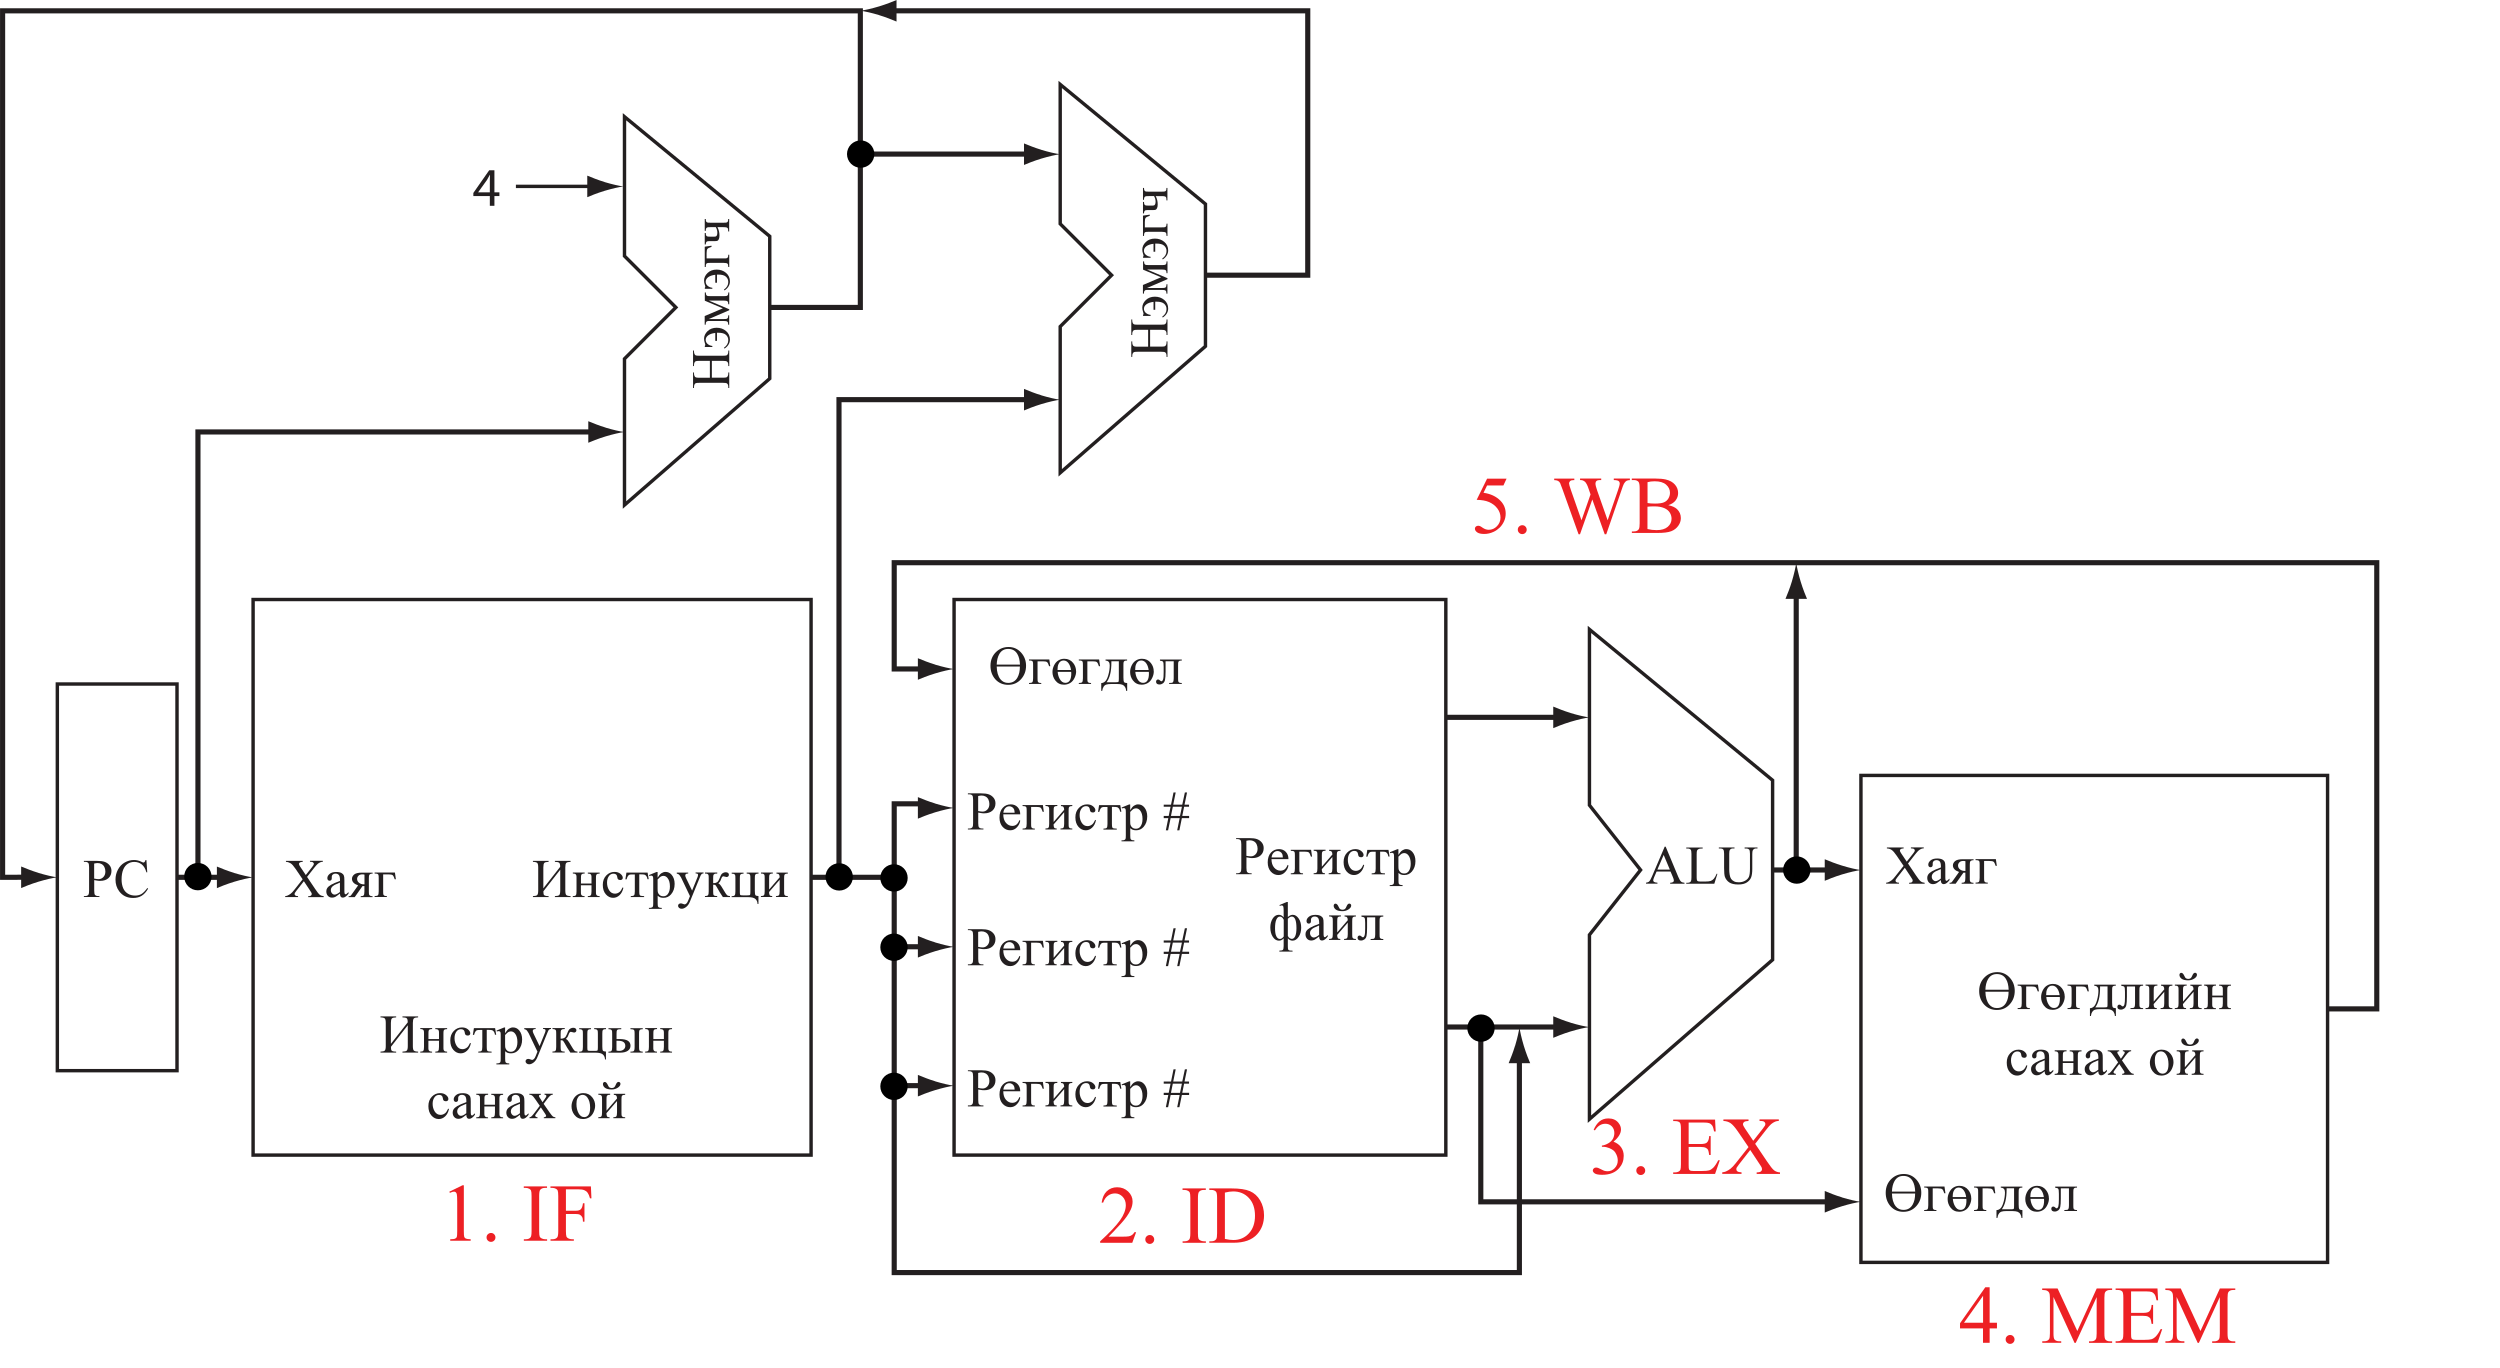 <?xml version="1.0" encoding="UTF-8"?>
<svg xmlns="http://www.w3.org/2000/svg" viewBox="0 0 365.38 199.93">
  <defs>
    <style>
      .cls-1 {
        stroke-width: .5px;
      }

      .cls-1, .cls-2 {
        fill: none;
        stroke: #231f20;
      }

      .cls-3 {
        fill: #ed2024;
      }

      .cls-4 {
        fill: #231f20;
      }

      .cls-2 {
        stroke-width: .75px;
      }
    </style>
  </defs>
  <g id="Layer_4" data-name="Layer 4">
    <g>
      <path class="cls-3" d="m65.67,174.17l1.93-.94h.19v6.71c0,.45.02.72.06.83s.11.19.23.25.36.09.71.1v.22h-2.99v-.22c.38,0,.62-.04.73-.1s.19-.13.23-.23.06-.38.06-.86v-4.29c0-.58-.02-.95-.06-1.11-.03-.12-.08-.22-.15-.28s-.16-.09-.26-.09c-.14,0-.35.06-.6.18l-.09-.18Z"/>
      <path class="cls-3" d="m71.76,180.2c.18,0,.34.06.46.19s.19.28.19.46-.06.33-.19.46-.28.19-.46.19-.33-.06-.46-.19-.19-.28-.19-.46.06-.34.19-.46.28-.19.46-.19Z"/>
      <path class="cls-3" d="m79.96,181.12v.22h-3.4v-.22h.28c.33,0,.57-.1.71-.29.09-.12.14-.43.14-.9v-5.13c0-.4-.03-.67-.08-.8-.04-.1-.12-.18-.24-.25-.17-.09-.35-.14-.54-.14h-.28v-.22h3.4v.22h-.29c-.32,0-.56.1-.71.29-.1.12-.15.43-.15.9v5.13c0,.4.03.67.08.8.04.1.12.18.25.25.17.09.35.14.53.14h.29Z"/>
      <path class="cls-3" d="m82.71,173.83v3.12h1.45c.33,0,.58-.07.73-.22s.26-.44.31-.87h.22v2.69h-.22c0-.31-.04-.54-.12-.68s-.18-.25-.32-.33-.33-.11-.6-.11h-1.45v2.5c0,.4.03.67.08.8.04.1.12.18.25.25.17.09.35.14.54.14h.29v.22h-3.41v-.22h.28c.33,0,.57-.1.71-.29.09-.12.14-.43.14-.9v-5.13c0-.4-.03-.67-.08-.8-.04-.1-.12-.18-.24-.25-.17-.09-.35-.14-.54-.14h-.28v-.22h5.91l.08,1.75h-.21c-.1-.37-.22-.64-.35-.82s-.3-.3-.5-.38-.5-.12-.92-.12h-1.75Z"/>
    </g>
    <g>
      <path class="cls-3" d="m166.04,180.11l-.56,1.53h-4.69v-.22c1.38-1.26,2.35-2.29,2.91-3.08s.84-1.53.84-2.19c0-.5-.15-.92-.46-1.24s-.68-.49-1.11-.49c-.39,0-.74.11-1.05.34s-.54.56-.69,1h-.22c.1-.72.35-1.28.75-1.66s.91-.58,1.51-.58c.64,0,1.18.21,1.61.62s.65.9.65,1.46c0,.4-.09.8-.28,1.21-.29.63-.76,1.3-1.41,2.01-.97,1.06-1.58,1.7-1.82,1.92h2.07c.42,0,.72-.02.89-.05s.32-.09.46-.19.26-.23.36-.41h.22Z"/>
      <path class="cls-3" d="m168.04,180.5c.18,0,.34.06.46.19s.19.28.19.46-.06.33-.19.46-.28.19-.46.19-.33-.06-.46-.19-.19-.28-.19-.46.06-.34.19-.46.28-.19.46-.19Z"/>
      <path class="cls-3" d="m176.24,181.42v.22h-3.4v-.22h.28c.33,0,.57-.1.71-.29.09-.12.14-.43.14-.9v-5.13c0-.4-.03-.67-.08-.8-.04-.1-.12-.18-.24-.25-.17-.09-.35-.14-.54-.14h-.28v-.22h3.4v.22h-.29c-.32,0-.56.1-.71.29-.1.12-.15.43-.15.9v5.13c0,.4.03.67.08.8.04.1.12.18.25.25.17.09.35.14.53.14h.29Z"/>
      <path class="cls-3" d="m176.74,181.64v-.22h.3c.34,0,.57-.11.71-.32.09-.13.13-.42.13-.87v-5.13c0-.5-.05-.81-.16-.93-.15-.17-.38-.26-.68-.26h-.3v-.22h3.23c1.19,0,2.09.13,2.71.4s1.12.72,1.49,1.35.57,1.36.57,2.18c0,1.11-.34,2.03-1.01,2.77-.75.83-1.9,1.24-3.45,1.24h-3.55Zm2.27-.57c.5.11.91.16,1.25.16.91,0,1.66-.32,2.26-.96s.9-1.5.9-2.59-.3-1.96-.9-2.6-1.37-.95-2.3-.95c-.35,0-.75.06-1.2.17v6.76Z"/>
    </g>
    <g>
      <path class="cls-3" d="m232.91,165.14c.23-.54.51-.95.86-1.24s.78-.44,1.29-.44c.64,0,1.12.21,1.46.62.26.31.39.64.39.99,0,.58-.36,1.18-1.09,1.79.49.19.86.46,1.11.82s.38.77.38,1.25c0,.69-.22,1.28-.66,1.79-.57.66-1.4.98-2.48.98-.54,0-.9-.07-1.09-.2s-.29-.28-.29-.43c0-.11.05-.21.14-.3s.2-.13.33-.13c.1,0,.2.02.3.05.07.02.22.09.45.21s.4.2.49.22c.14.04.3.06.46.06.4,0,.75-.15,1.04-.46s.44-.67.44-1.1c0-.31-.07-.61-.21-.9-.1-.22-.21-.38-.33-.5-.17-.16-.4-.3-.69-.42s-.59-.19-.9-.19h-.19v-.18c.31-.04.62-.15.93-.33s.54-.4.68-.66.21-.54.21-.85c0-.4-.13-.73-.38-.98s-.57-.37-.94-.37c-.61,0-1.11.32-1.52.97l-.19-.09Z"/>
      <path class="cls-3" d="m239.8,170.43c.18,0,.34.06.46.19s.19.28.19.46-.06.33-.19.46-.28.19-.46.19-.33-.06-.46-.19-.19-.28-.19-.46.06-.34.19-.46.28-.19.46-.19Z"/>
      <path class="cls-3" d="m246.8,164.06v3.14h1.75c.45,0,.76-.07.91-.21.2-.18.32-.5.34-.95h.22v2.77h-.22c-.05-.39-.11-.63-.16-.74-.07-.14-.19-.24-.35-.32s-.41-.12-.74-.12h-1.75v2.62c0,.35.02.57.05.64s.09.14.16.18.23.07.45.07h1.35c.45,0,.78-.03.98-.09s.4-.19.59-.37c.24-.24.49-.61.74-1.1h.23l-.69,1.99h-6.12v-.22h.28c.19,0,.37-.04.53-.13.12-.06.21-.16.25-.28s.07-.38.07-.77v-5.16c0-.5-.05-.81-.15-.93-.14-.16-.38-.23-.7-.23h-.28v-.22h6.12l.09,1.74h-.23c-.08-.42-.17-.71-.27-.86s-.25-.28-.44-.36c-.16-.06-.43-.09-.83-.09h-2.18Z"/>
      <path class="cls-3" d="m256.52,167.17l1.71,2.54c.47.7.82,1.15,1.05,1.33s.52.29.87.31v.22h-3.41v-.22c.23,0,.39-.03.5-.07.08-.04.15-.09.2-.16s.08-.15.08-.22c0-.09-.02-.18-.05-.27-.03-.07-.13-.24-.32-.52l-1.35-2.04-1.66,2.13c-.18.23-.28.38-.32.45s-.05.16-.05.24c0,.12.05.23.16.31s.31.13.6.14v.22h-2.82v-.22c.2-.02.37-.06.52-.12.24-.1.47-.24.69-.41s.47-.44.75-.79l1.88-2.37-1.56-2.29c-.43-.62-.79-1.03-1.08-1.22s-.64-.3-1.03-.31v-.22h3.67v.22c-.31.01-.53.06-.64.15s-.17.19-.17.3c0,.14.09.36.28.63l1.22,1.82,1.41-1.79c.16-.21.26-.36.3-.43s.06-.16.06-.24-.02-.15-.07-.22c-.06-.08-.13-.14-.22-.17s-.28-.05-.56-.06v-.22h2.82v.22c-.22.01-.4.05-.54.11-.21.09-.4.21-.58.36s-.42.43-.74.84l-1.58,2.02Z"/>
    </g>
    <g>
      <path class="cls-3" d="m291.86,193.32v.83h-1.07v2.1h-.97v-2.1h-3.36v-.75l3.69-5.26h.64v5.18h1.07Zm-2.03,0v-3.94l-2.79,3.94h2.79Z"/>
      <path class="cls-3" d="m293.78,195.11c.18,0,.34.06.46.19s.19.28.19.46-.06.33-.19.46-.28.19-.46.19-.33-.06-.46-.19-.19-.28-.19-.46.06-.34.19-.46.28-.19.46-.19Z"/>
      <path class="cls-3" d="m303.19,196.25l-3.07-6.69v5.31c0,.49.05.79.16.91.14.16.37.25.69.25h.28v.22h-2.77v-.22h.28c.34,0,.57-.1.71-.3.09-.12.13-.41.13-.86v-5.19c0-.35-.04-.61-.12-.76-.05-.11-.16-.21-.3-.28s-.38-.11-.71-.11v-.22h2.25l2.88,6.22,2.84-6.22h2.25v.22h-.28c-.34,0-.58.1-.72.3-.09.12-.13.41-.13.86v5.19c0,.49.05.79.16.91.14.16.37.25.69.25h.28v.22h-3.38v-.22h.28c.34,0,.58-.1.71-.3.09-.12.13-.41.13-.86v-5.31l-3.06,6.69h-.19Z"/>
      <path class="cls-3" d="m311.46,188.74v3.14h1.75c.45,0,.76-.07.91-.21.2-.18.32-.5.34-.95h.22v2.77h-.22c-.05-.39-.11-.63-.16-.74-.07-.14-.19-.24-.35-.32s-.41-.12-.74-.12h-1.75v2.62c0,.35.02.57.05.64s.09.14.16.18.23.07.45.07h1.35c.45,0,.78-.03.98-.09s.4-.19.59-.37c.24-.24.49-.61.74-1.1h.23l-.69,1.99h-6.12v-.22h.28c.19,0,.37-.04.53-.13.12-.06.21-.16.25-.28s.07-.38.07-.77v-5.16c0-.5-.05-.81-.15-.93-.14-.16-.38-.23-.7-.23h-.28v-.22h6.12l.09,1.74h-.23c-.08-.42-.17-.71-.27-.86s-.25-.28-.44-.36c-.16-.06-.43-.09-.83-.09h-2.18Z"/>
      <path class="cls-3" d="m321.19,196.25l-3.07-6.69v5.31c0,.49.05.79.16.91.14.16.37.25.69.25h.28v.22h-2.77v-.22h.28c.34,0,.57-.1.71-.3.09-.12.13-.41.13-.86v-5.19c0-.35-.04-.61-.12-.76-.05-.11-.16-.21-.3-.28s-.38-.11-.71-.11v-.22h2.25l2.88,6.22,2.84-6.22h2.25v.22h-.28c-.34,0-.58.1-.72.3-.09.12-.13.41-.13.86v5.19c0,.49.05.79.16.91.14.16.37.25.69.25h.28v.22h-3.38v-.22h.28c.34,0,.58-.1.71-.3.09-.12.13-.41.13-.86v-5.31l-3.06,6.69h-.19Z"/>
    </g>
    <g>
      <path class="cls-3" d="m220.19,69.95l-.46,1h-2.39l-.52,1.07c1.04.15,1.86.54,2.46,1.15.52.53.78,1.16.78,1.88,0,.42-.08.8-.25,1.16s-.38.66-.64.91-.54.45-.86.6c-.45.21-.91.32-1.38.32s-.82-.08-1.04-.24-.33-.34-.33-.54c0-.11.04-.21.13-.29s.2-.13.34-.13c.1,0,.19.02.27.05s.21.11.39.24c.29.2.59.3.89.3.46,0,.86-.17,1.2-.52s.52-.77.52-1.26-.15-.93-.46-1.34-.73-.74-1.28-.96c-.43-.18-1.01-.28-1.74-.3l1.52-3.09h2.85Z"/>
      <path class="cls-3" d="m222.48,76.76c.18,0,.34.06.46.19s.19.28.19.46-.06.33-.19.46-.28.19-.46.19-.33-.06-.46-.19-.19-.28-.19-.46.06-.34.19-.46.28-.19.46-.19Z"/>
      <path class="cls-3" d="m238.21,69.95v.22c-.21,0-.38.04-.5.11s-.25.21-.37.42c-.08.14-.2.46-.37.98l-2.21,6.4h-.23l-1.81-5.08-1.8,5.08h-.21l-2.36-6.6c-.18-.49-.29-.78-.33-.87-.08-.15-.18-.26-.32-.33s-.32-.11-.55-.11v-.22h2.94v.22h-.14c-.21,0-.37.05-.47.14s-.16.21-.16.34.09.45.26.94l1.56,4.46,1.32-3.79-.23-.67-.19-.53c-.08-.2-.17-.37-.28-.52-.05-.07-.11-.14-.19-.19-.1-.07-.2-.12-.29-.15-.07-.02-.19-.04-.35-.04v-.22h3.09v.22h-.21c-.22,0-.38.05-.48.14s-.15.22-.15.38c0,.2.09.55.26,1.04l1.52,4.32,1.51-4.38c.17-.48.26-.82.26-1.01,0-.09-.03-.17-.08-.25s-.13-.13-.21-.16c-.15-.05-.34-.08-.58-.08v-.22h2.37Z"/>
      <path class="cls-3" d="m243.85,73.84c.55.12.96.3,1.24.56.38.36.57.8.57,1.32,0,.39-.12.77-.38,1.13s-.59.62-1.03.79-1.1.25-2,.25h-3.75v-.22h.3c.33,0,.57-.11.71-.32.09-.14.13-.43.13-.87v-5.13c0-.49-.06-.8-.17-.93-.15-.17-.38-.26-.68-.26h-.3v-.22h3.43c.64,0,1.15.05,1.54.14.59.14,1.03.39,1.34.75s.46.77.46,1.23c0,.4-.12.75-.36,1.07s-.6.55-1.07.7Zm-3.07-.32c.14.03.31.05.5.06s.39.02.61.02c.57,0,1-.06,1.29-.18s.51-.31.66-.57.23-.53.23-.83c0-.46-.19-.86-.57-1.19s-.93-.49-1.66-.49c-.39,0-.74.04-1.05.13v3.05Zm0,3.8c.45.11.9.16,1.34.16.71,0,1.25-.16,1.62-.48s.56-.71.56-1.18c0-.31-.08-.61-.25-.89s-.44-.51-.82-.67-.85-.25-1.41-.25c-.24,0-.45,0-.62.01s-.31.02-.42.04v3.26Z"/>
    </g>
  </g>
  <g id="Layer_1" data-name="Layer 1">
    <polygon class="cls-1" points="91.27 17.06 91.27 37.42 98.78 44.93 91.27 52.44 91.27 73.81 112.5 55.33 112.5 34.54 91.27 17.06"/>
    <polygon class="cls-1" points="154.95 12.34 154.95 32.71 162.46 40.22 154.95 47.73 154.95 69.1 176.18 50.61 176.18 29.82 154.95 12.34"/>
    <polygon class="cls-1" points="232.3 91.99 232.3 117.68 239.77 127.15 232.3 136.63 232.3 163.57 259.07 140.27 259.07 114.04 232.3 91.99"/>
    <rect class="cls-1" x="36.99" y="87.62" width="81.55" height="81.2"/>
    <rect class="cls-1" x="139.44" y="87.62" width="71.87" height="81.2"/>
    <rect class="cls-1" x="271.98" y="113.33" width="68.2" height="71.17"/>
    <rect class="cls-1" x="8.38" y="99.97" width="17.49" height="56.51"/>
    <line class="cls-2" x1="25.87" y1="128.22" x2="32.76" y2="128.22"/>
    <path class="cls-4" d="m34.23,127.58c-1.03-.31-1.71-.6-2.53-.93v3.15c.3-.14,1.5-.62,2.53-.93,1.11-.33,2.11-.56,2.76-.64-.65-.08-1.65-.31-2.76-.64"/>
    <polyline class="cls-2" points="4.14 128.21 .38 128.22 .38 1.58 125.74 1.58 125.74 44.93 112.5 44.93"/>
    <path class="cls-4" d="m5.62,127.57c-1.03-.31-1.71-.6-2.53-.93v3.15c.3-.14,1.5-.62,2.53-.93,1.11-.33,2.11-.56,2.76-.64-.65-.08-1.65-.31-2.76-.64"/>
    <line class="cls-2" x1="259.07" y1="127.15" x2="267.74" y2="127.15"/>
    <path class="cls-4" d="m269.22,126.51c-1.03-.31-1.71-.6-2.53-.93v3.15c.3-.14,1.5-.62,2.53-.93,1.1-.33,2.11-.56,2.76-.64-.65-.08-1.65-.31-2.76-.65"/>
    <polyline class="cls-2" points="340.17 147.45 347.37 147.45 347.37 82.24 130.69 82.24 130.69 97.77 135.2 97.77"/>
    <path class="cls-4" d="m136.68,97.13c-1.03-.31-1.71-.6-2.53-.93v3.15c.3-.14,1.5-.62,2.53-.93,1.11-.33,2.11-.56,2.76-.64-.65-.08-1.65-.31-2.76-.64"/>
    <polyline class="cls-2" points="135.2 117.48 130.69 117.48 130.69 185.99 222.06 185.99 222.06 155.09"/>
    <path class="cls-4" d="m136.68,117.43c-1.03-.31-1.71-.6-2.53-.93v3.15c.3-.14,1.5-.62,2.53-.93,1.11-.33,2.11-.56,2.76-.64-.65-.08-1.65-.31-2.76-.64"/>
    <path class="cls-4" d="m221.42,152.86c-.31,1.03-.6,1.71-.93,2.53h3.15c-.14-.3-.62-1.5-.93-2.53-.33-1.11-.56-2.11-.64-2.76-.08.65-.31,1.65-.64,2.76"/>
    <line class="cls-2" x1="262.52" y1="127.15" x2="262.52" y2="86.48"/>
    <path class="cls-4" d="m261.88,85c-.31,1.03-.6,1.71-.93,2.53h3.15c-.14-.3-.62-1.5-.93-2.53-.33-1.11-.56-2.11-.65-2.76-.08.65-.31,1.65-.64,2.76"/>
    <line class="cls-2" x1="211.31" y1="104.84" x2="228.06" y2="104.84"/>
    <path class="cls-4" d="m229.54,104.2c-1.03-.31-1.71-.6-2.53-.93v3.15c.3-.14,1.5-.62,2.53-.93,1.11-.33,2.11-.56,2.76-.64-.65-.08-1.65-.31-2.76-.64"/>
    <line class="cls-2" x1="211.31" y1="150.1" x2="228.06" y2="150.1"/>
    <path class="cls-4" d="m229.54,149.46c-1.03-.31-1.71-.6-2.53-.93v3.15c.3-.14,1.5-.62,2.53-.93,1.11-.33,2.11-.56,2.76-.64-.65-.08-1.65-.31-2.76-.64"/>
    <polyline class="cls-2" points="216.42 150.1 216.42 175.65 267.74 175.65"/>
    <path class="cls-4" d="m269.22,175c-1.03-.31-1.71-.6-2.53-.93v3.15c.3-.14,1.5-.62,2.53-.93,1.1-.33,2.11-.56,2.76-.64-.65-.08-1.65-.31-2.76-.64"/>
    <polyline class="cls-2" points="28.93 128.22 28.93 63.13 87.03 63.13"/>
    <path class="cls-4" d="m88.51,62.49c-1.03-.31-1.71-.6-2.53-.93v3.15c.3-.14,1.5-.62,2.53-.93,1.11-.33,2.11-.56,2.76-.64-.65-.08-1.65-.31-2.76-.64"/>
    <line class="cls-1" x1="75.4" y1="27.24" x2="86.15" y2="27.24"/>
    <path class="cls-4" d="m88.36,26.6c-1.03-.31-1.71-.6-2.53-.93v3.15c.3-.14,1.5-.62,2.53-.93,1.11-.33,2.11-.56,2.76-.64-.65-.08-1.65-.31-2.76-.64"/>
    <path class="cls-4" d="m71.59,30.08v-1.42h-2.41v-.46l2.32-3.32h.76v3.23h.73v.55h-.73v1.42h-.66Zm0-1.97v-1.74c0-.27,0-.54.02-.82h-.02c-.16.3-.29.53-.43.77l-1.27,1.77v.02h1.7Z"/>
    <polyline class="cls-2" points="176.18 40.22 191.13 40.22 191.13 1.58 129.97 1.58"/>
    <path class="cls-4" d="m128.5,2.22c1.03.31,1.7.6,2.53.93V0c-.3.14-1.5.62-2.53.93-1.11.33-2.11.56-2.76.64.65.08,1.65.31,2.76.64"/>
    <line class="cls-2" x1="130.69" y1="138.37" x2="135.2" y2="138.37"/>
    <path class="cls-4" d="m136.68,137.73c-1.03-.31-1.71-.6-2.53-.93v3.15c.3-.14,1.5-.62,2.53-.93,1.11-.33,2.11-.56,2.76-.64-.65-.08-1.65-.31-2.76-.64"/>
    <line class="cls-2" x1="130.69" y1="158.67" x2="135.2" y2="158.67"/>
    <path class="cls-4" d="m136.68,158.03c-1.03-.31-1.71-.6-2.53-.93v3.15c.3-.14,1.5-.62,2.53-.93,1.11-.33,2.11-.56,2.76-.64-.65-.08-1.65-.31-2.76-.64"/>
    <path class="cls-2" d="m122.62,128.22V58.41h28.09m-32.18,69.81h11.97"/>
    <path class="cls-4" d="m152.19,57.77c-1.03-.31-1.71-.6-2.53-.93v3.15c.3-.14,1.5-.62,2.53-.93,1.11-.33,2.11-.56,2.76-.64-.65-.08-1.65-.31-2.76-.64"/>
    <line class="cls-2" x1="125.74" y1="22.52" x2="150.72" y2="22.52"/>
    <path class="cls-4" d="m152.19,21.89c-1.03-.31-1.71-.6-2.53-.93v3.15c.3-.14,1.5-.62,2.53-.93,1.11-.33,2.11-.56,2.76-.64-.65-.08-1.65-.31-2.76-.64"/>
    <path d="m127.79,22.52c0,1.1-.9,2-2,2s-2-.9-2-2,.9-2,2-2,2,.9,2,2"/>
    <path d="m30.92,128.12c0,1.11-.9,2-2,2s-2-.89-2-2,.89-2,2-2,2,.9,2,2"/>
    <path d="m124.65,128.16c0,1.11-.9,2-2,2s-2-.89-2-2,.89-2,2-2,2,.9,2,2"/>
    <path d="m132.66,128.31c0,1.11-.9,2-2,2s-2-.89-2-2,.89-2,2-2,2,.9,2,2"/>
    <path d="m132.66,158.77c0,1.1-.9,2-2,2s-2-.9-2-2,.89-2,2-2,2,.9,2,2"/>
    <path d="m132.66,138.44c0,1.11-.9,2-2,2s-2-.89-2-2,.89-2,2-2,2,.9,2,2"/>
    <path d="m218.45,150.26c0,1.1-.9,2-2,2s-2-.9-2-2,.89-2,2-2,2,.9,2,2"/>
    <path d="m264.6,127.16c0,1.1-.9,2-2,2s-2-.9-2-2,.89-2,2-2,2,.9,2,2"/>
  </g>
  <g id="Layer_3" data-name="Layer 3">
    <g>
      <path class="cls-4" d="m44.89,128.18l1.14,1.7c.31.47.55.77.7.89s.35.19.58.21v.14h-2.27v-.14c.15,0,.26-.02.34-.05.05-.02.1-.06.13-.11s.05-.1.05-.15c0-.06-.01-.12-.04-.18-.02-.04-.09-.16-.21-.34l-.9-1.36-1.11,1.42c-.12.15-.19.25-.21.3s-.04.1-.04.16c0,.08.04.15.11.21s.2.09.4.09v.14h-1.88v-.14c.13-.01.25-.04.34-.08.16-.07.31-.16.46-.27s.31-.29.5-.53l1.25-1.58-1.04-1.53c-.28-.41-.52-.69-.72-.81s-.43-.2-.68-.21v-.14h2.45v.14c-.21,0-.35.04-.43.1s-.12.13-.12.2c0,.1.06.24.19.42l.81,1.21.94-1.19c.11-.14.18-.24.2-.29s.04-.11.04-.16-.02-.1-.05-.14c-.04-.05-.09-.09-.15-.12s-.18-.03-.37-.04v-.14h1.88v.14c-.15,0-.27.03-.36.07-.14.06-.27.14-.39.24s-.28.29-.5.56l-1.05,1.34Z"/>
      <path class="cls-4" d="m49.68,130.6c-.37.28-.6.45-.69.49-.14.06-.29.1-.45.1-.25,0-.45-.08-.61-.25s-.24-.39-.24-.67c0-.17.04-.33.12-.45.11-.18.29-.34.56-.5s.7-.35,1.32-.57v-.14c0-.36-.06-.6-.17-.73s-.28-.2-.49-.2c-.16,0-.29.04-.39.13-.1.09-.15.19-.15.3v.23c0,.12-.02.21-.08.28s-.14.1-.24.1-.18-.03-.24-.1-.09-.16-.09-.28c0-.22.11-.43.34-.62s.55-.28.96-.28c.32,0,.58.05.78.16.15.08.27.21.34.38.05.11.07.34.07.69v1.21c0,.34,0,.55.02.63s.03.13.06.15.06.04.1.04c.04,0,.08,0,.11-.03.05-.03.16-.13.32-.29v.22c-.29.39-.57.59-.84.59-.13,0-.23-.04-.3-.13s-.11-.24-.12-.45Zm0-.25v-1.36c-.39.16-.65.27-.76.33-.21.11-.35.23-.44.36s-.13.26-.13.41c0,.19.06.34.17.47s.24.19.39.19c.2,0,.46-.13.78-.39Z"/>
      <path class="cls-4" d="m54.46,127.53v.15c-.16,0-.28.02-.36.07s-.13.1-.15.17-.04.22-.04.46v1.9c0,.23.01.38.03.45s.07.13.15.18.2.07.36.07v.14h-1.73v-.14c.22,0,.36-.04.43-.12s.11-.27.11-.58v-.78h-.16s-.06,0-.12,0l-1.14,1.62h-.89v-.14c.13,0,.22-.02.27-.05s.15-.15.28-.35l.84-1.18c-.6-.21-.9-.53-.9-.96,0-.24.11-.45.32-.63s.58-.27,1.1-.27h1.59Zm-1.19.3c-.1-.03-.2-.04-.29-.04-.26,0-.46.06-.59.2s-.2.29-.2.46c0,.23.09.42.28.57s.42.23.7.23c.03,0,.06,0,.1,0v-1.41Z"/>
      <path class="cls-4" d="m57.72,127.53l.14.98h-.17c-.1-.32-.2-.52-.3-.6s-.31-.12-.63-.12h-.76v2.48c0,.28.01.44.04.49s.07.1.13.14.18.06.37.06v.14h-1.79v-.14c.26,0,.42-.04.49-.12s.11-.27.11-.58v-1.9c0-.25-.01-.41-.04-.49s-.08-.12-.15-.15-.21-.05-.41-.05v-.15h2.96Z"/>
    </g>
    <g>
      <path class="cls-4" d="m13.77,128.63v1.54c0,.33.04.54.11.62.1.11.25.17.45.17h.2v.14h-2.27v-.14h.2c.22,0,.38-.07.48-.22.05-.08.08-.27.08-.57v-3.42c0-.33-.04-.54-.11-.62-.1-.11-.25-.17-.45-.17h-.2v-.14h1.94c.47,0,.85.05,1.12.15s.5.26.69.49.28.51.28.82c0,.43-.14.78-.43,1.05s-.69.41-1.21.41c-.13,0-.27,0-.41-.03s-.31-.05-.48-.08Zm0-.22c.14.03.26.05.37.06s.2.02.27.02c.27,0,.5-.1.7-.31s.29-.48.29-.81c0-.23-.05-.44-.14-.64s-.23-.34-.4-.44-.37-.15-.59-.15c-.13,0-.3.02-.51.07v2.2Z"/>
      <path class="cls-4" d="m21.4,125.69l.12,1.8h-.12c-.16-.54-.39-.93-.69-1.16s-.66-.36-1.08-.36c-.35,0-.67.09-.95.27s-.51.46-.67.85-.24.88-.24,1.46c0,.48.08.89.23,1.25s.38.62.69.81.66.28,1.06.28c.34,0,.65-.07.91-.22s.55-.44.87-.88l.12.08c-.27.47-.58.82-.93,1.04s-.77.33-1.26.33c-.88,0-1.56-.33-2.04-.98-.36-.48-.54-1.05-.54-1.71,0-.53.12-1.01.36-1.46s.56-.79.98-1.03.87-.37,1.36-.37c.38,0,.76.09,1.13.28.11.06.19.09.23.09.07,0,.13-.02.18-.07.07-.07.12-.17.14-.29h.14Z"/>
    </g>
    <g>
      <path class="cls-4" d="m167.8,50.66v-2.46h-1.52c-.27,0-.45.02-.54.05-.06.03-.12.08-.17.16-.06.11-.09.23-.09.36v.19h-.14v-2.27h.14v.19c0,.12.03.24.09.36.04.08.1.14.19.17s.26.04.52.04h3.42c.27,0,.45-.02.53-.05.06-.03.12-.08.17-.16.06-.11.09-.23.09-.36v-.19h.14v2.27h-.14v-.19c0-.22-.06-.37-.19-.47-.08-.06-.28-.1-.6-.1h-1.61v2.46h1.61c.27,0,.45-.02.53-.05.06-.03.12-.08.17-.16.06-.11.09-.23.09-.36v-.19h.14v2.27h-.14v-.19c0-.22-.06-.38-.19-.48-.08-.06-.28-.09-.6-.09h-3.42c-.27,0-.45.02-.54.05-.06.03-.12.08-.17.16-.06.11-.09.23-.09.36v.19h-.14v-2.27h.14v.19c0,.12.03.24.09.36.04.08.1.14.19.17s.26.05.52.05h1.52Z"/>
      <path class="cls-4" d="m167.06,46.17v-.15c.05-.05.07-.11.07-.16,0-.04-.02-.14-.07-.28-.08-.24-.11-.44-.11-.61,0-.41.17-.78.51-1.11s.79-.5,1.33-.5.99.16,1.37.48.57.74.57,1.25-.26.96-.79,1.32l-.08-.13c.42-.29.63-.66.63-1.11,0-.31-.11-.56-.34-.77s-.6-.31-1.12-.31h-.19v1.19h-.25v-1.16c-.43.05-.77.16-1.02.34s-.38.4-.38.66c0,.24.09.45.28.61s.41.26.69.29v.15h-1.11Z"/>
      <path class="cls-4" d="m169.7,40.53l-2.64-1.12v-1.21h.15c0,.18.02.29.05.35s.08.1.13.14.22.05.51.05h1.9c.25,0,.41-.01.48-.04s.13-.08.16-.15.05-.19.05-.35h.14v1.73h-.14c0-.21-.04-.36-.12-.43s-.27-.11-.58-.11h-2.15l2.99,1.27v.14l-2.99,1.29h2.15c.25,0,.41-.01.48-.04s.13-.08.16-.15.05-.19.05-.35h.14v1.37h-.14c0-.23-.04-.38-.13-.45s-.27-.1-.57-.1h-1.9c-.28,0-.44.01-.49.04s-.1.07-.14.13-.06.18-.06.37h-.15v-1.26l2.64-1.12Z"/>
      <path class="cls-4" d="m167.06,37.68v-.15c.05-.05.07-.11.07-.16,0-.04-.02-.14-.07-.28-.08-.24-.11-.44-.11-.61,0-.41.17-.78.51-1.11s.79-.5,1.33-.5.99.16,1.37.48.57.74.57,1.25-.26.96-.79,1.32l-.08-.13c.42-.29.63-.66.63-1.11,0-.31-.11-.56-.34-.77s-.6-.31-1.12-.31h-.19v1.19h-.25v-1.16c-.43.05-.77.16-1.02.34s-.38.4-.38.66c0,.24.09.45.28.61s.41.26.69.29v.15h-1.11Z"/>
      <path class="cls-4" d="m167.06,31.51l.98-.14v.17c-.32.1-.52.2-.6.3s-.12.31-.12.63v.76h2.48c.28,0,.44-.01.49-.04s.1-.07.14-.13.06-.18.06-.37h.14v1.79h-.14c0-.26-.04-.42-.12-.49s-.27-.11-.58-.11h-1.9c-.25,0-.41.01-.49.04s-.12.08-.15.15-.05.21-.05.41h-.15v-2.96Z"/>
      <path class="cls-4" d="m168.66,28.66h-.77c-.25,0-.41.01-.48.04s-.12.08-.16.15-.05.19-.05.35h-.15v-1.73h.15c0,.18.02.29.05.35s.08.1.13.14.22.05.51.05h1.9c.25,0,.41-.01.48-.04s.13-.08.16-.15.05-.19.05-.35h.14v1.82h-.14c0-.21-.02-.34-.04-.41s-.07-.12-.15-.16-.25-.06-.5-.06h-.88c.2.38.29.79.29,1.21,0,.23-.03.41-.09.54s-.13.21-.2.24-.2.05-.37.05h-.65c-.23,0-.38.01-.46.03s-.13.07-.17.14-.06.18-.06.32h-.15v-1.68h.15c0,.17.02.29.05.35s.08.11.13.14.22.05.51.05h.44c.17,0,.29-.01.35-.04s.11-.08.15-.17.06-.22.06-.38c0-.28-.08-.55-.23-.81Z"/>
    </g>
    <g>
      <path class="cls-4" d="m103.75,55.2v-2.46h-1.52c-.27,0-.45.02-.54.05-.06.03-.12.08-.17.16-.06.11-.09.23-.09.36v.19h-.14v-2.27h.14v.19c0,.12.03.24.09.36.04.08.1.14.19.17s.26.04.52.04h3.42c.27,0,.45-.02.53-.05.06-.03.12-.08.17-.16.06-.11.09-.23.09-.36v-.19h.14v2.27h-.14v-.19c0-.22-.06-.37-.19-.47-.08-.06-.28-.1-.6-.1h-1.61v2.46h1.61c.27,0,.45-.02.53-.05.06-.03.12-.08.17-.16.06-.11.09-.23.09-.36v-.19h.14v2.27h-.14v-.19c0-.22-.06-.38-.19-.48-.08-.06-.28-.09-.6-.09h-3.42c-.27,0-.45.02-.54.05-.06.03-.12.08-.17.16-.06.11-.09.23-.09.36v.19h-.14v-2.27h.14v.19c0,.12.03.24.09.36.04.08.1.14.19.17s.26.05.52.05h1.52Z"/>
      <path class="cls-4" d="m103.01,50.71v-.15c.05-.05.07-.11.07-.16,0-.04-.02-.14-.07-.28-.08-.24-.11-.44-.11-.61,0-.41.17-.78.51-1.11s.79-.5,1.33-.5.99.16,1.37.48.57.74.57,1.25-.26.96-.79,1.32l-.08-.13c.42-.29.63-.66.63-1.11,0-.31-.11-.56-.34-.77s-.6-.31-1.12-.31h-.19v1.19h-.25v-1.16c-.43.05-.77.16-1.02.34s-.38.4-.38.66c0,.24.09.45.28.61s.41.26.69.29v.15h-1.11Z"/>
      <path class="cls-4" d="m105.65,45.07l-2.64-1.12v-1.21h.15c0,.18.02.29.05.35s.08.1.13.14.22.05.51.05h1.9c.25,0,.41-.01.48-.04s.13-.08.16-.15.05-.19.05-.35h.14v1.73h-.14c0-.21-.04-.36-.12-.43s-.27-.11-.58-.11h-2.15l2.99,1.27v.14l-2.99,1.29h2.15c.25,0,.41-.01.48-.04s.13-.08.16-.15.05-.19.05-.35h.14v1.37h-.14c0-.23-.04-.38-.13-.45s-.27-.1-.57-.1h-1.9c-.28,0-.44.01-.49.04s-.1.07-.14.13-.06.18-.06.37h-.15v-1.26l2.64-1.12Z"/>
      <path class="cls-4" d="m103.01,42.21v-.15c.05-.05.07-.11.07-.16,0-.04-.02-.14-.07-.28-.08-.24-.11-.44-.11-.61,0-.41.17-.78.51-1.11s.79-.5,1.33-.5.99.16,1.37.48.57.74.57,1.25-.26.96-.79,1.32l-.08-.13c.42-.29.63-.66.63-1.11,0-.31-.11-.56-.34-.77s-.6-.31-1.12-.31h-.19v1.19h-.25v-1.16c-.43.05-.77.16-1.02.34s-.38.4-.38.66c0,.24.09.45.28.61s.41.26.69.29v.15h-1.11Z"/>
      <path class="cls-4" d="m103.01,36.05l.98-.14v.17c-.32.1-.52.2-.6.3s-.12.31-.12.63v.76h2.48c.28,0,.44-.01.49-.04s.1-.07.14-.13.06-.18.06-.37h.14v1.79h-.14c0-.26-.04-.42-.12-.49s-.27-.11-.58-.11h-1.9c-.25,0-.41.01-.49.04s-.12.08-.15.15-.05.21-.05.41h-.15v-2.96Z"/>
      <path class="cls-4" d="m104.61,33.2h-.77c-.25,0-.41.01-.48.04s-.12.08-.16.15-.05.19-.05.35h-.15v-1.73h.15c0,.18.02.29.05.35s.08.1.13.14.22.05.51.05h1.9c.25,0,.41-.01.48-.04s.13-.08.16-.15.05-.19.05-.35h.14v1.82h-.14c0-.21-.02-.34-.04-.41s-.07-.12-.15-.16-.25-.06-.5-.06h-.88c.2.38.29.79.29,1.21,0,.23-.03.41-.09.54s-.13.21-.2.24-.2.05-.37.05h-.65c-.23,0-.38.01-.46.03s-.13.07-.17.14-.06.18-.06.32h-.15v-1.68h.15c0,.17.02.29.05.35s.08.11.13.14.22.05.51.05h.44c.17,0,.29-.01.35-.04s.11-.08.15-.17.06-.22.06-.38c0-.28-.08-.55-.23-.81Z"/>
    </g>
    <g>
      <path class="cls-4" d="m244.16,127.38h-2.05l-.36.84c-.09.21-.13.36-.13.46,0,.08.04.15.12.21.08.06.24.1.5.12v.14h-1.67v-.14c.22-.04.36-.09.43-.15.13-.12.28-.38.44-.76l1.86-4.36h.14l1.84,4.41c.15.35.28.58.4.69s.29.16.51.18v.14h-2.09v-.14c.21-.01.35-.05.43-.11s.11-.13.11-.22c0-.11-.05-.3-.16-.54l-.32-.76Zm-.11-.29l-.9-2.14-.92,2.14h1.82Z"/>
      <path class="cls-4" d="m250.87,127.69l.13.03-.45,1.44h-4.1v-.14h.2c.22,0,.38-.07.48-.22.05-.08.08-.28.08-.58v-3.42c0-.33-.04-.54-.11-.62-.1-.11-.25-.17-.45-.17h-.2v-.14h2.4v.14c-.28,0-.48.02-.59.08s-.19.12-.23.21c-.04.08-.06.28-.06.6v3.33c0,.22.02.36.06.45.03.05.08.1.14.12.06.03.27.04.61.04h.39c.41,0,.69-.03.86-.09s.31-.17.45-.32c.13-.15.27-.39.41-.72Z"/>
      <path class="cls-4" d="m254.98,124v-.14h1.88v.14h-.2c-.21,0-.37.09-.48.26-.05.08-.08.27-.08.56v2.15c0,.53-.05.94-.16,1.24s-.31.54-.62.75-.73.31-1.26.31c-.58,0-1.02-.1-1.32-.3-.3-.2-.51-.47-.64-.81-.08-.23-.12-.67-.12-1.3v-2.07c0-.33-.04-.54-.13-.64s-.24-.15-.44-.15h-.2v-.14h2.29v.14h-.2c-.22,0-.38.07-.47.21-.07.09-.1.29-.1.59v2.31c0,.21.02.44.06.71.04.27.11.47.21.62.1.15.24.27.43.37.19.1.41.14.69.14.35,0,.66-.08.93-.23s.46-.34.56-.58c.1-.24.15-.63.15-1.2v-2.14c0-.33-.04-.54-.11-.62-.1-.11-.25-.17-.45-.17h-.2Z"/>
    </g>
    <g>
      <path class="cls-4" d="m278.87,126.22l1.14,1.7c.31.47.55.77.7.89s.35.19.58.21v.14h-2.27v-.14c.15,0,.26-.02.34-.05.05-.02.1-.06.13-.11s.05-.1.05-.15c0-.06-.01-.12-.04-.18-.02-.04-.09-.16-.21-.34l-.9-1.36-1.11,1.42c-.12.15-.19.25-.21.3s-.04.1-.04.16c0,.08.04.15.11.21s.2.09.4.09v.14h-1.88v-.14c.13-.01.25-.04.34-.08.16-.07.31-.16.46-.27.15-.11.31-.29.5-.53l1.25-1.58-1.04-1.53c-.28-.41-.53-.69-.72-.81-.2-.13-.43-.2-.68-.21v-.14h2.45v.14c-.21,0-.35.04-.43.1-.08.06-.12.13-.12.2,0,.1.06.24.19.42l.81,1.21.94-1.19c.11-.14.18-.24.2-.29.02-.05.04-.11.04-.16s-.02-.1-.05-.14c-.04-.05-.09-.09-.15-.12-.06-.02-.18-.03-.37-.04v-.14h1.88v.14c-.15,0-.27.03-.36.07-.14.06-.27.14-.39.24s-.28.29-.5.56l-1.05,1.34Z"/>
      <path class="cls-4" d="m283.66,128.63c-.37.28-.6.45-.69.49-.14.06-.29.1-.45.1-.25,0-.45-.08-.61-.25s-.24-.39-.24-.67c0-.17.04-.33.12-.45.11-.18.29-.34.56-.5.26-.16.7-.35,1.32-.57v-.14c0-.36-.06-.6-.17-.73s-.28-.2-.49-.2c-.16,0-.29.04-.39.13-.1.09-.15.19-.15.3v.23c0,.12-.02.21-.08.28-.06.06-.14.1-.24.1s-.18-.03-.24-.1c-.06-.07-.09-.16-.09-.28,0-.22.11-.43.34-.62.23-.19.55-.28.96-.28.32,0,.58.05.78.16.15.08.27.21.34.38.05.11.07.34.07.69v1.21c0,.34,0,.55.02.63.01.08.03.13.06.15.03.03.06.04.1.04.04,0,.08,0,.11-.03.05-.03.16-.13.32-.29v.22c-.29.39-.57.59-.84.59-.13,0-.23-.04-.3-.13-.08-.09-.12-.24-.12-.45Zm0-.25v-1.36c-.39.16-.65.27-.76.33-.21.11-.35.23-.44.36-.09.12-.13.26-.13.41,0,.19.06.34.17.47.11.12.24.19.39.19.2,0,.46-.13.78-.39Z"/>
      <path class="cls-4" d="m288.44,125.57v.15c-.16,0-.28.02-.36.07-.08.04-.13.1-.15.17s-.04.22-.04.46v1.9c0,.23,0,.38.03.45.02.07.07.13.15.18.08.05.2.07.36.07v.14h-1.73v-.14c.22,0,.36-.04.43-.12.07-.08.11-.27.11-.58v-.78h-.16s-.07,0-.12,0l-1.14,1.62h-.89v-.14c.13,0,.22-.02.27-.05s.14-.15.28-.35l.84-1.18c-.6-.21-.9-.53-.9-.96,0-.24.11-.45.32-.63s.58-.27,1.1-.27h1.59Zm-1.19.3c-.1-.03-.2-.04-.29-.04-.26,0-.46.06-.59.2-.13.13-.2.29-.2.46,0,.23.09.42.28.57.18.15.42.23.7.23.03,0,.06,0,.1,0v-1.41Z"/>
      <path class="cls-4" d="m291.7,125.57l.14.98h-.17c-.1-.32-.2-.52-.3-.6-.1-.08-.31-.12-.63-.12h-.76v2.48c0,.28.01.44.04.49.03.05.07.1.13.14.06.04.18.06.37.06v.14h-1.79v-.14c.25,0,.42-.04.49-.12.07-.07.11-.27.11-.58v-1.9c0-.25-.01-.41-.04-.49-.03-.07-.08-.12-.15-.15-.07-.03-.21-.05-.41-.05v-.15h2.96Z"/>
    </g>
    <g>
      <path class="cls-4" d="m81.87,126.69c0-.32-.05-.52-.15-.6s-.31-.13-.62-.13v-.14h2.29v.14c-.33.01-.54.06-.63.16s-.14.31-.14.66v3.37c0,.35.05.57.14.66s.3.15.63.16v.14h-2.29v-.14c.34-.01.55-.06.64-.16s.14-.32.14-.66v-3.04l-2.46,3.15c0,.23.02.38.04.46s.09.14.19.18.28.07.53.07v.14h-2.29v-.14c.33-.01.54-.06.63-.16s.14-.31.14-.66v-3.37c0-.35-.05-.57-.14-.66s-.3-.15-.63-.16v-.14h2.29v.14c-.33.01-.54.06-.63.16s-.14.31-.14.66v3.05l2.46-3.14Z"/>
      <path class="cls-4" d="m84.9,129.13h1.55v-.76c0-.23,0-.37-.03-.44s-.06-.13-.13-.18-.2-.07-.38-.07v-.15h1.73v.15c-.16,0-.28.02-.35.05s-.12.09-.15.16-.04.23-.04.48v1.9c0,.23,0,.38.03.45s.07.13.14.18.2.07.37.07v.14h-1.73v-.14c.22,0,.36-.04.43-.12s.11-.27.11-.58v-.89h-1.55v.89c0,.23,0,.38.03.45s.07.13.14.18.2.07.37.07v.14h-1.73v-.14c.23,0,.38-.04.45-.13s.1-.27.1-.57v-1.9c0-.23,0-.38-.03-.45s-.07-.13-.14-.18-.2-.07-.37-.07v-.15h1.73v.15c-.16,0-.28.02-.35.05s-.12.09-.15.16-.04.23-.04.48v.76Z"/>
      <path class="cls-4" d="m91.11,129.75c-.1.47-.29.83-.57,1.09s-.59.38-.93.38c-.41,0-.76-.17-1.06-.51s-.45-.8-.45-1.38.17-1.02.5-1.37.74-.53,1.21-.53c.35,0,.64.09.87.28s.34.38.34.58c0,.1-.03.18-.1.24s-.15.09-.27.09c-.15,0-.27-.05-.35-.15-.04-.05-.07-.16-.09-.31s-.07-.27-.16-.35c-.09-.08-.22-.12-.38-.12-.26,0-.47.1-.63.29-.21.26-.32.59-.32,1.01s.1.8.31,1.13.49.49.85.49c.26,0,.48-.09.69-.26.14-.12.28-.34.42-.65l.11.05Z"/>
      <path class="cls-4" d="m91.56,127.53h3.09l.16.97h-.18c-.03-.2-.08-.35-.16-.45s-.16-.18-.25-.21-.25-.05-.48-.05h-.31v2.48c0,.27.02.43.05.51s.09.12.16.14.24.04.5.05v.14h-1.95v-.14c.25,0,.41-.05.48-.12s.11-.27.11-.57v-2.48h-.32c-.22,0-.38.01-.46.04s-.16.09-.23.2-.14.26-.19.48h-.18l.15-.97Z"/>
      <path class="cls-4" d="m94.86,127.89l1.1-.45h.15v.84c.19-.31.37-.54.56-.66s.38-.19.59-.19c.36,0,.66.14.9.42.29.34.44.79.44,1.34,0,.62-.18,1.13-.53,1.53-.29.33-.66.5-1.1.5-.19,0-.36-.03-.5-.08-.1-.04-.22-.12-.35-.23v1.09c0,.24.02.4.04.47s.08.12.16.16.21.06.4.06v.14h-1.88v-.14h.1c.14,0,.27-.02.37-.08.05-.03.09-.07.12-.14s.04-.23.04-.49v-3.38c0-.23-.01-.38-.03-.44s-.05-.11-.1-.14-.11-.05-.19-.05c-.06,0-.14.02-.24.05l-.05-.12Zm1.25.62v1.34c0,.29.01.48.04.57.04.15.13.28.27.4s.32.17.54.17c.26,0,.47-.1.63-.3.21-.27.32-.64.32-1.12,0-.55-.12-.97-.36-1.26-.17-.2-.36-.3-.59-.3-.12,0-.25.03-.37.09-.09.05-.25.19-.46.42Z"/>
      <path class="cls-4" d="m98.91,127.53h1.67v.14h-.08c-.12,0-.21.03-.26.08s-.09.11-.09.19c0,.1.04.24.13.42l.87,1.8.8-1.98c.04-.11.07-.21.07-.32,0-.05,0-.08-.03-.11-.02-.03-.05-.05-.1-.07s-.12-.03-.23-.03v-.14h1.16v.14c-.1.01-.17.03-.22.06s-.11.09-.17.18c-.02.04-.07.14-.13.3l-1.46,3.57c-.14.35-.32.61-.55.79s-.45.27-.66.27c-.15,0-.28-.04-.38-.13s-.15-.19-.15-.3.04-.2.11-.26.17-.1.29-.1c.09,0,.2.03.35.09.1.04.17.06.2.06.08,0,.16-.04.26-.12s.19-.24.28-.47l.25-.62-1.29-2.7c-.04-.08-.1-.18-.19-.3-.06-.09-.12-.15-.16-.18-.06-.04-.16-.08-.29-.11v-.14Z"/>
      <path class="cls-4" d="m106.7,131.11h-1.05c-.33-.48-.62-.96-.89-1.46-.06-.11-.12-.2-.17-.26s-.12-.08-.21-.08c-.03,0-.08,0-.15,0v.96c0,.26.02.42.04.49s.08.12.16.15.21.05.39.05v.14h-1.79v-.14c.23,0,.38-.04.45-.13s.1-.27.1-.57v-1.9c0-.28-.01-.44-.04-.49s-.07-.1-.13-.14-.18-.06-.37-.06v-.15h1.79v.15c-.22,0-.35.02-.4.05s-.1.07-.14.12-.06.22-.06.53v.7c.06,0,.1,0,.12,0,.16,0,.31-.04.45-.13s.26-.28.37-.57c.1-.28.19-.46.25-.56s.16-.18.28-.24.24-.09.37-.09c.14,0,.25.03.34.1s.12.16.12.27c0,.09-.03.17-.09.23s-.14.1-.25.1c-.06,0-.13-.02-.21-.05-.11-.04-.19-.06-.25-.06-.12,0-.22.1-.3.31-.09.24-.15.39-.2.46s-.12.16-.24.28c.08.02.17.08.26.18s.27.37.53.82c.21.36.36.59.46.69s.25.15.45.15v.14Z"/>
      <path class="cls-4" d="m110.85,130.97v1.14h-.14c0-.3-.11-.55-.3-.72s-.54-.27-1.04-.27h-2.44v-.14c.23,0,.38-.04.45-.13s.1-.27.1-.57v-1.9c0-.28-.01-.44-.04-.49s-.07-.1-.13-.14-.18-.06-.37-.06v-.15h1.73v.15c-.17,0-.29.02-.35.05s-.11.08-.14.13-.05.22-.05.51v2.02c0,.23.02.36.06.4s.17.06.39.06h.63c.24,0,.38-.02.41-.07s.05-.19.05-.43v-1.99c0-.25-.01-.41-.04-.48s-.08-.12-.15-.16-.19-.05-.35-.05v-.15h1.73v.15c-.17,0-.29.02-.35.05s-.11.08-.14.13-.05.22-.05.51v1.84c0,.34.03.54.09.62s.21.12.45.13Z"/>
      <path class="cls-4" d="m112.4,130.01l1.55-1.79c0-.2-.04-.34-.11-.42s-.19-.12-.36-.12v-.15h1.66v.15c-.17,0-.29.02-.35.05s-.11.08-.14.13-.05.22-.05.51v1.9c0,.28.01.44.04.49s.07.1.13.14.18.06.37.06v.14h-1.73v-.14c.22,0,.36-.04.43-.12s.11-.27.11-.58v-1.68l-1.55,1.79c0,.22.04.37.09.46s.18.13.37.13v.14h-1.65v-.14c.23,0,.38-.04.45-.13s.1-.27.1-.57v-1.9c0-.28-.01-.44-.04-.49s-.07-.1-.13-.14-.18-.06-.37-.06v-.15h1.73v.15c-.17,0-.29.02-.35.05s-.11.08-.14.13-.05.22-.05.51v1.64Z"/>
    </g>
    <g>
      <path class="cls-4" d="m149.96,97.29c0,.77-.24,1.42-.72,1.96-.5.56-1.13.84-1.89.84s-1.4-.27-1.89-.82c-.46-.53-.7-1.18-.7-1.96,0-.84.29-1.53.86-2.06.5-.46,1.09-.69,1.79-.69.73,0,1.35.28,1.84.83.47.53.71,1.17.71,1.91Zm-.89.13h-3.4c.02.8.2,1.42.55,1.86.28.35.66.53,1.12.53.61,0,1.07-.26,1.36-.78.24-.42.36-.96.36-1.62Zm0-.29c-.03-.65-.15-1.17-.39-1.56-.29-.49-.74-.73-1.33-.73s-1.01.25-1.3.75c-.23.4-.36.92-.38,1.54h3.39Z"/>
      <path class="cls-4" d="m153.36,96.39l.14.98h-.17c-.1-.32-.2-.52-.3-.6s-.31-.12-.63-.12h-.76v2.48c0,.28.01.44.04.49s.07.1.13.14.18.06.37.06v.14h-1.79v-.14c.26,0,.42-.04.49-.12s.11-.27.11-.58v-1.9c0-.25-.01-.41-.04-.49s-.08-.12-.15-.15-.21-.05-.41-.05v-.15h2.96Z"/>
      <path class="cls-4" d="m157.28,98.11c0,.33-.08.65-.23.96-.16.34-.37.59-.64.75s-.57.25-.9.25c-.54,0-.97-.21-1.29-.64-.27-.36-.4-.77-.4-1.22,0-.33.08-.65.23-.96.17-.34.38-.58.65-.74s.55-.23.85-.23c.54,0,.98.21,1.3.62.28.35.42.76.42,1.21Zm-.75-.18c-.05-.36-.15-.67-.31-.92-.2-.32-.46-.48-.78-.48-.35,0-.6.19-.75.55-.09.21-.13.48-.13.79v.05h1.97Zm.03.48c0-.05,0-.13,0-.22h-1.98c.03.39.13.74.3,1.04.21.38.48.57.82.57.58,0,.87-.46.87-1.39Z"/>
      <path class="cls-4" d="m160.64,96.39l.14.98h-.17c-.1-.32-.2-.52-.3-.6s-.31-.12-.63-.12h-.76v2.48c0,.28.01.44.04.49s.07.1.13.14.18.06.37.06v.14h-1.79v-.14c.26,0,.42-.04.49-.12s.11-.27.11-.58v-1.9c0-.25-.01-.41-.04-.49s-.08-.12-.15-.15-.21-.05-.41-.05v-.15h2.96Z"/>
      <path class="cls-4" d="m161.57,96.39h3.16v.15c-.18,0-.29.02-.35.05s-.1.08-.14.13-.05.22-.05.51v1.77c0,.37.03.6.1.69s.21.13.45.14v1.14h-.15c-.01-.21-.06-.4-.16-.56s-.23-.27-.4-.34-.42-.1-.75-.1h-.92c-.29,0-.51.03-.67.08s-.3.16-.4.32-.17.36-.2.6h-.14v-1.14c.21,0,.41-.09.58-.25s.33-.48.46-.95.2-.94.2-1.39-.2-.68-.61-.69v-.15Zm.86.25v.21c0,1.28-.23,2.23-.7,2.86h1.33c.24,0,.38-.02.41-.06s.05-.19.05-.45v-2.56h-1.1Z"/>
      <path class="cls-4" d="m168.63,98.11c0,.33-.08.65-.23.96-.16.34-.37.59-.64.75s-.57.25-.9.25c-.54,0-.97-.21-1.29-.64-.27-.36-.4-.77-.4-1.22,0-.33.08-.65.23-.96.17-.34.38-.58.65-.74s.55-.23.85-.23c.54,0,.98.21,1.3.62.28.35.42.76.42,1.21Zm-.75-.18c-.05-.36-.15-.67-.31-.92-.2-.32-.46-.48-.78-.48-.35,0-.6.19-.75.55-.09.21-.13.48-.13.79v.05h1.97Zm.03.48c0-.05,0-.13,0-.22h-1.98c.03.39.13.74.3,1.04.21.38.48.57.82.57.58,0,.87-.46.87-1.39Z"/>
      <path class="cls-4" d="m169.52,96.39h3.2v.15c-.18,0-.29.02-.35.05s-.1.08-.14.13-.05.22-.05.51v1.9c0,.28.01.44.04.49s.07.1.13.14.18.06.37.06v.14h-1.85v-.14c.2,0,.34-.01.42-.03s.14-.07.18-.15.07-.25.07-.51v-2.48h-1.19v1.51c0,.57-.03.97-.08,1.2s-.15.4-.3.51-.32.17-.51.17c-.33,0-.5-.14-.5-.41,0-.09.03-.17.08-.23s.12-.09.21-.09c.09,0,.18.04.25.11.1.1.18.15.23.15.12,0,.2-.1.26-.29s.08-.54.08-1.03v-.79c0-.41-.03-.65-.09-.74s-.21-.14-.45-.16v-.15Z"/>
    </g>
    <g>
      <path class="cls-4" d="m280.8,174.31c0,.77-.24,1.42-.72,1.96-.5.56-1.13.84-1.89.84s-1.4-.27-1.89-.82c-.46-.53-.7-1.18-.7-1.96,0-.84.29-1.53.86-2.06.5-.46,1.09-.69,1.79-.69.73,0,1.35.28,1.84.83.47.53.71,1.17.71,1.91Zm-.89.13h-3.4c.02.8.2,1.42.55,1.86.28.35.66.53,1.12.53.62,0,1.07-.26,1.36-.78.24-.42.36-.96.36-1.62Zm0-.29c-.03-.65-.15-1.17-.39-1.56-.29-.49-.74-.73-1.33-.73s-1,.25-1.3.75c-.23.4-.36.92-.38,1.54h3.39Z"/>
      <path class="cls-4" d="m284.19,173.42l.14.98h-.17c-.1-.32-.2-.52-.3-.6-.1-.08-.31-.12-.63-.12h-.76v2.48c0,.28.01.44.04.49.03.05.07.1.13.14.06.04.18.06.37.06v.14h-1.79v-.14c.26,0,.42-.04.49-.12.07-.07.11-.27.11-.58v-1.9c0-.25-.01-.41-.04-.49-.03-.07-.08-.12-.15-.15-.07-.03-.21-.05-.41-.05v-.15h2.96Z"/>
      <path class="cls-4" d="m288.11,175.14c0,.33-.08.65-.23.96-.16.34-.37.59-.64.75-.27.17-.57.25-.9.25-.54,0-.97-.21-1.29-.64-.27-.36-.4-.77-.4-1.22,0-.33.08-.65.23-.96.17-.34.38-.58.65-.74s.55-.23.85-.23c.54,0,.98.21,1.3.62.28.35.42.76.42,1.21Zm-.75-.18c-.05-.36-.15-.67-.31-.92-.2-.32-.46-.48-.78-.48-.35,0-.6.19-.75.55-.09.21-.13.48-.13.79v.05h1.97Zm.03.48c0-.05,0-.13,0-.22h-1.98c.03.39.13.74.3,1.04.21.38.48.57.82.57.58,0,.87-.46.87-1.39Z"/>
      <path class="cls-4" d="m291.48,173.42l.14.98h-.17c-.1-.32-.2-.52-.3-.6-.1-.08-.31-.12-.63-.12h-.76v2.48c0,.28.01.44.04.49.03.05.07.1.13.14.06.04.18.06.37.06v.14h-1.79v-.14c.26,0,.42-.04.49-.12.07-.07.11-.27.11-.58v-1.9c0-.25-.01-.41-.04-.49-.03-.07-.08-.12-.15-.15-.07-.03-.21-.05-.41-.05v-.15h2.96Z"/>
      <path class="cls-4" d="m292.41,173.42h3.16v.15c-.18,0-.29.02-.35.05s-.1.08-.14.13c-.03.05-.05.22-.05.51v1.77c0,.37.03.6.1.69.06.08.21.13.45.14v1.14h-.15c0-.21-.06-.4-.16-.56-.09-.16-.23-.27-.4-.34-.17-.06-.42-.1-.75-.1h-.92c-.29,0-.51.03-.67.08-.16.05-.3.16-.4.32-.11.16-.17.36-.2.6h-.14v-1.14c.21,0,.41-.09.58-.25.17-.16.33-.48.46-.95s.2-.94.2-1.39-.2-.68-.61-.69v-.15Zm.86.25v.21c0,1.28-.23,2.23-.7,2.86h1.33c.24,0,.38-.02.41-.06.04-.04.05-.19.05-.45v-2.56h-1.1Z"/>
      <path class="cls-4" d="m299.46,175.14c0,.33-.08.65-.23.96-.16.34-.37.59-.64.75-.27.17-.57.25-.9.25-.54,0-.97-.21-1.29-.64-.27-.36-.4-.77-.4-1.22,0-.33.08-.65.23-.96.17-.34.38-.58.65-.74s.55-.23.85-.23c.54,0,.98.21,1.3.62.28.35.42.76.42,1.21Zm-.75-.18c-.05-.36-.15-.67-.31-.92-.2-.32-.46-.48-.78-.48-.35,0-.6.19-.75.55-.09.21-.13.48-.13.79v.05h1.97Zm.03.48c0-.05,0-.13,0-.22h-1.98c.03.39.13.74.3,1.04.21.38.48.57.82.57.58,0,.87-.46.87-1.39Z"/>
      <path class="cls-4" d="m300.36,173.42h3.2v.15c-.18,0-.29.02-.35.05s-.1.08-.14.13c-.03.05-.05.22-.05.51v1.9c0,.28.01.44.04.49.03.05.07.1.13.14.06.04.18.06.37.06v.14h-1.85v-.14c.2,0,.34-.01.42-.03.08-.02.14-.07.18-.15.04-.08.07-.25.07-.51v-2.48h-1.19v1.51c0,.57-.03.97-.08,1.2s-.15.4-.3.51c-.15.11-.32.17-.51.17-.33,0-.5-.14-.5-.41,0-.09.03-.17.08-.23.05-.06.12-.09.21-.09.09,0,.18.04.25.11.1.1.18.15.23.15.12,0,.2-.1.26-.29.05-.2.08-.54.08-1.03v-.79c0-.41-.03-.65-.09-.74s-.21-.14-.45-.16v-.15Z"/>
    </g>
    <g>
      <path class="cls-4" d="m182.17,125.3v1.54c0,.33.04.54.11.62.1.11.25.17.45.17h.2v.14h-2.27v-.14h.2c.22,0,.38-.07.48-.22.05-.08.08-.27.08-.57v-3.42c0-.33-.04-.54-.11-.62-.1-.11-.25-.17-.45-.17h-.2v-.14h1.94c.47,0,.85.05,1.12.15s.5.26.69.49.28.51.28.82c0,.43-.14.78-.43,1.05s-.69.41-1.21.41c-.13,0-.27,0-.41-.03s-.31-.05-.48-.08Zm0-.22c.14.03.26.05.37.06s.2.02.27.02c.27,0,.5-.1.7-.31s.29-.48.29-.81c0-.23-.05-.44-.14-.64s-.23-.34-.4-.44-.37-.15-.59-.15c-.13,0-.3.02-.51.07v2.2Z"/>
      <path class="cls-4" d="m185.83,125.55c0,.53.13.95.39,1.25s.57.45.92.45c.23,0,.44-.06.61-.19s.32-.35.44-.66l.12.08c-.05.36-.21.68-.48.97s-.59.44-.99.44c-.43,0-.8-.17-1.1-.5s-.46-.78-.46-1.35c0-.61.16-1.09.47-1.43s.71-.51,1.18-.51c.4,0,.73.13.99.4s.39.62.39,1.06h-2.47Zm0-.23h1.66c-.01-.23-.04-.39-.08-.48-.06-.15-.16-.26-.29-.34s-.26-.12-.4-.12c-.22,0-.41.08-.58.25s-.27.4-.3.7Z"/>
      <path class="cls-4" d="m191.62,124.21l.14.98h-.17c-.1-.32-.2-.52-.3-.6s-.31-.12-.63-.12h-.76v2.48c0,.28.01.44.04.49s.07.1.13.14.18.06.37.06v.14h-1.79v-.14c.26,0,.42-.04.49-.12s.11-.27.11-.58v-1.9c0-.25-.01-.41-.04-.49s-.08-.12-.15-.15-.21-.05-.41-.05v-.15h2.96Z"/>
      <path class="cls-4" d="m193.18,126.68l1.55-1.79c0-.2-.04-.34-.11-.42s-.19-.12-.36-.12v-.15h1.66v.15c-.17,0-.29.02-.35.05s-.11.08-.14.13-.05.22-.05.51v1.9c0,.28.01.44.04.49s.07.1.13.14.18.06.37.06v.14h-1.73v-.14c.22,0,.36-.04.43-.12s.11-.27.11-.58v-1.68l-1.55,1.79c0,.22.04.37.09.46s.18.13.37.13v.14h-1.65v-.14c.23,0,.38-.04.45-.13s.1-.27.1-.57v-1.9c0-.28-.01-.44-.04-.49s-.07-.1-.13-.14-.18-.06-.37-.06v-.15h1.73v.15c-.17,0-.29.02-.35.05s-.11.08-.14.13-.05.22-.05.51v1.64Z"/>
      <path class="cls-4" d="m199.38,126.42c-.1.47-.29.83-.57,1.09s-.59.38-.93.38c-.41,0-.76-.17-1.06-.51s-.45-.8-.45-1.38.17-1.02.5-1.37.74-.53,1.21-.53c.35,0,.64.09.87.28s.34.38.34.58c0,.1-.03.18-.1.24s-.15.09-.27.09c-.15,0-.27-.05-.35-.15-.04-.05-.07-.16-.09-.31s-.07-.27-.16-.35c-.09-.08-.22-.12-.38-.12-.26,0-.47.1-.63.29-.21.26-.32.59-.32,1.01s.1.8.31,1.13.49.49.85.49c.26,0,.48-.09.69-.26.14-.12.28-.34.42-.65l.11.05Z"/>
      <path class="cls-4" d="m199.84,124.21h3.09l.16.97h-.18c-.03-.2-.08-.35-.16-.45s-.16-.18-.25-.21-.25-.05-.48-.05h-.31v2.48c0,.27.02.43.05.51s.09.12.16.14.24.04.5.05v.14h-1.95v-.14c.25,0,.41-.05.48-.12s.11-.27.11-.57v-2.48h-.32c-.22,0-.38.01-.46.04s-.16.09-.23.2-.14.26-.19.48h-.18l.15-.97Z"/>
      <path class="cls-4" d="m203.13,124.56l1.1-.45h.15v.84c.19-.31.37-.54.56-.66s.38-.19.59-.19c.36,0,.66.14.9.42.29.34.44.79.44,1.34,0,.62-.18,1.13-.53,1.53-.29.33-.66.5-1.1.5-.19,0-.36-.03-.5-.08-.1-.04-.22-.12-.35-.23v1.09c0,.24.02.4.04.47s.08.12.16.16.21.06.4.06v.14h-1.88v-.14h.1c.14,0,.27-.02.37-.08.05-.03.09-.07.12-.14s.04-.23.04-.49v-3.38c0-.23-.01-.38-.03-.44s-.05-.11-.1-.14-.11-.05-.19-.05c-.06,0-.14.02-.24.05l-.05-.12Zm1.25.62v1.34c0,.29.01.48.04.57.04.15.13.28.27.4s.32.17.54.17c.26,0,.47-.1.63-.3.21-.27.32-.64.32-1.12,0-.55-.12-.97-.36-1.26-.17-.2-.36-.3-.59-.3-.12,0-.25.03-.37.09-.09.05-.25.19-.46.42Z"/>
      <path class="cls-4" d="m187,132.27l1.05-.44h.17v2.2c.24-.22.48-.33.72-.33.34,0,.62.19.87.55s.36.82.36,1.34-.12.96-.37,1.33-.54.56-.89.56c-.26,0-.49-.11-.69-.34v1.11c0,.26.02.43.04.5s.08.12.16.15.24.04.49.04v.14h-1.93v-.14c.26,0,.43-.04.51-.11s.12-.27.12-.58v-1.11c-.2.23-.42.34-.69.34-.36,0-.66-.19-.9-.56s-.36-.83-.36-1.37c0-.49.11-.92.34-1.29s.53-.56.9-.56c.27,0,.51.12.71.38v-.97c0-.33-.02-.55-.06-.64s-.11-.14-.22-.14c-.09,0-.18.02-.28.07l-.06-.13Zm.62,2.15c-.15-.31-.33-.46-.56-.46s-.39.15-.52.44-.19.72-.19,1.29c0,.51.06.89.19,1.15s.3.39.52.39c.2,0,.39-.12.56-.36v-2.45Zm.61,2.38c.05.14.13.24.25.31s.22.11.32.11c.2,0,.37-.13.49-.38s.19-.65.19-1.18c0-1.14-.23-1.7-.68-1.7-.19,0-.38.11-.58.32v2.53Z"/>
      <path class="cls-4" d="m192.79,136.87c-.37.28-.6.45-.69.49-.14.06-.29.1-.45.1-.25,0-.45-.08-.61-.25s-.24-.39-.24-.67c0-.17.04-.33.12-.45.11-.18.29-.34.56-.5s.7-.35,1.32-.57v-.14c0-.36-.06-.6-.17-.73s-.28-.2-.49-.2c-.16,0-.29.04-.39.13-.1.09-.15.19-.15.3v.23c0,.12-.02.21-.08.28s-.14.1-.24.1-.18-.03-.24-.1-.09-.16-.09-.28c0-.22.11-.43.34-.62s.55-.28.96-.28c.32,0,.58.05.78.16.15.08.27.21.34.38.05.11.07.34.07.69v1.21c0,.34,0,.55.02.63s.03.13.06.15.06.04.1.04c.04,0,.08,0,.11-.03.05-.03.16-.13.32-.29v.22c-.29.39-.57.59-.84.59-.13,0-.23-.04-.3-.13s-.11-.24-.12-.45Zm0-.25v-1.36c-.39.16-.65.27-.76.33-.21.11-.35.23-.44.36s-.13.26-.13.41c0,.19.06.34.17.47s.24.19.39.19c.2,0,.46-.13.78-.39Z"/>
      <path class="cls-4" d="m195.43,136.28l1.55-1.79c0-.2-.04-.34-.11-.42s-.19-.12-.36-.12v-.15h1.66v.15c-.17,0-.29.02-.35.05s-.11.08-.14.13-.05.22-.05.51v1.9c0,.28.01.44.04.49s.07.1.13.14.18.06.37.06v.14h-1.73v-.14c.22,0,.36-.04.43-.12s.11-.27.11-.58v-1.68l-1.55,1.79c0,.22.04.37.09.46s.18.13.37.13v.14h-1.65v-.14c.23,0,.38-.04.45-.13s.1-.27.1-.57v-1.9c0-.28-.01-.44-.04-.49s-.07-.1-.13-.14-.18-.06-.37-.06v-.15h1.73v.15c-.17,0-.29.02-.35.05s-.11.08-.14.13-.05.22-.05.51v1.64Zm-.51-3.91c0-.09.03-.16.08-.22s.12-.08.19-.08c.17,0,.32.16.46.48.08.18.16.3.26.34s.19.07.29.07c.16,0,.29-.04.37-.11s.16-.2.23-.38c.11-.27.24-.41.4-.41.08,0,.14.03.2.08s.08.13.08.21c0,.2-.13.39-.39.56s-.56.26-.89.26c-.43,0-.75-.08-.96-.23s-.32-.35-.32-.57Z"/>
      <path class="cls-4" d="m198.97,133.81h3.2v.15c-.18,0-.29.02-.35.05s-.1.08-.14.13-.05.22-.05.51v1.9c0,.28.01.44.04.49s.07.1.13.14.18.06.37.06v.14h-1.85v-.14c.2,0,.34-.01.42-.03s.14-.07.18-.15.07-.25.07-.51v-2.48h-1.19v1.51c0,.57-.03.97-.08,1.2s-.15.4-.3.51-.32.17-.51.17c-.33,0-.5-.14-.5-.41,0-.09.03-.17.08-.23s.12-.09.21-.09c.09,0,.18.04.25.11.1.1.18.15.23.15.12,0,.2-.1.26-.29s.08-.54.08-1.03v-.79c0-.41-.03-.65-.09-.74s-.21-.14-.45-.16v-.15Z"/>
    </g>
    <g>
      <path class="cls-4" d="m142.97,138.61v1.54c0,.33.04.54.11.62.1.12.25.17.45.17h.2v.14h-2.27v-.14h.2c.22,0,.38-.07.48-.22.05-.08.08-.27.08-.57v-3.42c0-.33-.04-.54-.11-.62-.1-.11-.25-.17-.45-.17h-.2v-.14h1.94c.47,0,.85.05,1.12.15s.5.26.69.49c.19.23.28.51.28.82,0,.43-.14.78-.43,1.05-.29.27-.69.41-1.21.41-.13,0-.27,0-.41-.03-.15-.02-.31-.04-.48-.08Zm0-.22c.14.03.26.05.37.06.11.01.2.02.27.02.27,0,.5-.1.7-.31.2-.21.29-.48.29-.81,0-.23-.05-.44-.14-.64-.09-.2-.23-.34-.4-.44s-.37-.15-.59-.15c-.13,0-.3.03-.51.07v2.2Z"/>
      <path class="cls-4" d="m146.63,138.86c0,.53.13.95.39,1.25.26.3.57.45.92.45.23,0,.44-.06.61-.19s.32-.35.44-.66l.12.08c-.05.36-.21.68-.48.97s-.59.44-.99.44c-.43,0-.8-.17-1.1-.5-.31-.33-.46-.78-.46-1.35,0-.61.16-1.09.47-1.43.31-.34.71-.51,1.18-.51.4,0,.73.13.99.4.26.26.39.62.39,1.06h-2.47Zm0-.23h1.66c-.01-.23-.04-.39-.08-.48-.06-.15-.16-.26-.29-.34-.13-.08-.26-.12-.4-.12-.22,0-.41.08-.58.25s-.27.4-.3.7Z"/>
      <path class="cls-4" d="m152.42,137.51l.14.98h-.17c-.1-.32-.2-.52-.3-.6-.1-.08-.31-.12-.63-.12h-.76v2.48c0,.28.01.44.04.49.03.05.07.1.13.14.06.04.18.06.37.06v.14h-1.79v-.14c.26,0,.42-.04.49-.12s.11-.27.11-.58v-1.9c0-.25-.01-.41-.04-.49-.03-.07-.08-.12-.15-.15s-.21-.05-.41-.05v-.15h2.96Z"/>
      <path class="cls-4" d="m153.98,139.99l1.55-1.79c0-.2-.04-.34-.11-.42s-.19-.12-.36-.12v-.15h1.66v.15c-.17,0-.29.02-.35.05s-.11.08-.14.13c-.03.05-.05.22-.05.51v1.9c0,.28.01.44.04.49.03.05.07.1.13.14.06.04.18.06.37.06v.14h-1.73v-.14c.22,0,.36-.04.43-.12.07-.08.11-.27.11-.58v-1.68l-1.55,1.79c0,.22.04.37.09.46.06.08.18.13.37.13v.14h-1.65v-.14c.23,0,.38-.04.45-.13.06-.08.1-.27.1-.57v-1.9c0-.28-.01-.44-.04-.49s-.07-.1-.13-.14c-.06-.04-.18-.06-.37-.06v-.15h1.73v.15c-.17,0-.29.02-.35.05s-.11.08-.14.13c-.03.05-.05.22-.05.51v1.64Z"/>
      <path class="cls-4" d="m160.18,139.73c-.1.47-.29.83-.57,1.09s-.59.38-.93.38c-.41,0-.76-.17-1.06-.51-.3-.34-.45-.8-.45-1.38s.17-1.02.5-1.37.74-.53,1.21-.53c.35,0,.64.09.87.28.23.19.34.38.34.58,0,.1-.03.18-.1.24-.06.06-.15.09-.27.09-.15,0-.27-.05-.35-.15-.04-.05-.07-.16-.09-.31-.01-.15-.07-.27-.16-.35-.09-.08-.22-.12-.38-.12-.26,0-.47.1-.63.29-.21.26-.32.59-.32,1.01s.1.8.31,1.13c.21.33.49.49.85.49.26,0,.48-.09.69-.26.14-.12.28-.34.42-.65l.11.05Z"/>
      <path class="cls-4" d="m160.64,137.51h3.09l.16.97h-.18c-.03-.2-.08-.35-.16-.45-.07-.11-.16-.18-.25-.21-.09-.03-.25-.05-.48-.05h-.31v2.48c0,.27.02.43.05.51.03.07.09.12.16.14s.24.04.5.05v.14h-1.95v-.14c.25,0,.41-.04.48-.12.07-.08.11-.27.11-.57v-2.48h-.32c-.22,0-.38.01-.46.04s-.16.09-.23.2c-.07.1-.14.26-.19.48h-.18l.15-.97Z"/>
      <path class="cls-4" d="m163.93,137.86l1.1-.45h.15v.84c.19-.31.37-.54.56-.66.19-.13.38-.19.59-.19.36,0,.66.14.9.42.29.34.44.79.44,1.34,0,.62-.18,1.13-.53,1.53-.29.33-.66.5-1.1.5-.19,0-.36-.03-.5-.08-.1-.04-.22-.12-.35-.23v1.09c0,.25.02.4.04.47s.08.12.16.16.21.06.4.06v.14h-1.88v-.14h.1c.14,0,.27-.02.37-.08.05-.03.09-.07.12-.14.03-.06.04-.23.04-.49v-3.38c0-.23-.01-.38-.03-.44s-.05-.11-.1-.14-.11-.05-.19-.05c-.06,0-.14.02-.24.05l-.05-.12Zm1.25.62v1.34c0,.29.01.48.04.57.04.15.13.28.27.4.14.12.32.17.54.17.26,0,.47-.1.63-.3.21-.27.32-.64.32-1.12,0-.55-.12-.97-.36-1.26-.17-.2-.36-.3-.59-.3-.12,0-.25.03-.37.09-.09.05-.25.19-.46.42Z"/>
      <path class="cls-4" d="m170.39,141.2l.36-1.78h-.67v-.32h.73l.27-1.34h-1v-.31h1.07l.36-1.78h.32l-.36,1.78h1.32l.38-1.78h.32l-.37,1.78h.66v.31h-.72l-.27,1.34h1v.32h-1.06l-.36,1.78h-.32l.36-1.78h-1.32l-.37,1.78h-.32Zm.75-2.1h1.32l.28-1.34h-1.33l-.27,1.34Z"/>
    </g>
    <g>
      <path class="cls-4" d="m142.97,118.76v1.54c0,.33.04.54.11.62.1.11.25.17.45.17h.2v.14h-2.27v-.14h.2c.22,0,.38-.07.48-.22.05-.08.08-.27.08-.57v-3.42c0-.33-.04-.54-.11-.62-.1-.11-.25-.17-.45-.17h-.2v-.14h1.94c.47,0,.85.05,1.12.15s.5.26.69.49.28.51.28.82c0,.43-.14.78-.43,1.05s-.69.41-1.21.41c-.13,0-.27,0-.41-.03s-.31-.05-.48-.08Zm0-.22c.14.03.26.05.37.06s.2.02.27.02c.27,0,.5-.1.7-.31s.29-.48.29-.81c0-.23-.05-.44-.14-.64s-.23-.34-.4-.44-.37-.15-.59-.15c-.13,0-.3.02-.51.07v2.2Z"/>
      <path class="cls-4" d="m146.63,119.01c0,.53.13.95.39,1.25s.57.45.92.45c.23,0,.44-.06.61-.19s.32-.35.44-.66l.12.08c-.05.36-.21.68-.48.97s-.59.44-.99.44c-.43,0-.8-.17-1.1-.5s-.46-.78-.46-1.35c0-.61.16-1.09.47-1.43s.71-.51,1.18-.51c.4,0,.73.13.99.4s.39.62.39,1.06h-2.47Zm0-.23h1.66c-.01-.23-.04-.39-.08-.48-.06-.15-.16-.26-.29-.34s-.26-.12-.4-.12c-.22,0-.41.08-.58.25s-.27.4-.3.7Z"/>
      <path class="cls-4" d="m152.42,117.67l.14.98h-.17c-.1-.32-.2-.52-.3-.6s-.31-.12-.63-.12h-.76v2.48c0,.28.01.44.04.49s.07.1.13.14.18.06.37.06v.14h-1.79v-.14c.26,0,.42-.04.49-.12s.11-.27.11-.58v-1.9c0-.25-.01-.41-.04-.49s-.08-.12-.15-.15-.21-.05-.41-.05v-.15h2.96Z"/>
      <path class="cls-4" d="m153.98,120.14l1.55-1.79c0-.2-.04-.34-.11-.42s-.19-.12-.36-.12v-.15h1.66v.15c-.17,0-.29.02-.35.05s-.11.08-.14.13-.05.22-.05.51v1.9c0,.28.01.44.04.49s.07.1.13.14.18.06.37.06v.14h-1.73v-.14c.22,0,.36-.04.43-.12s.11-.27.11-.58v-1.68l-1.55,1.79c0,.22.04.37.09.46s.18.13.37.13v.14h-1.65v-.14c.23,0,.38-.04.45-.13s.1-.27.1-.57v-1.9c0-.28-.01-.44-.04-.49s-.07-.1-.13-.14-.18-.06-.37-.06v-.15h1.73v.15c-.17,0-.29.02-.35.05s-.11.08-.14.13-.05.22-.05.51v1.64Z"/>
      <path class="cls-4" d="m160.18,119.88c-.1.47-.29.83-.57,1.09s-.59.38-.93.38c-.41,0-.76-.17-1.06-.51s-.45-.8-.45-1.38.17-1.02.5-1.37.74-.53,1.21-.53c.35,0,.64.09.87.28s.34.38.34.58c0,.1-.03.18-.1.24s-.15.09-.27.09c-.15,0-.27-.05-.35-.15-.04-.05-.07-.16-.09-.31s-.07-.27-.16-.35c-.09-.08-.22-.12-.38-.12-.26,0-.47.1-.63.29-.21.26-.32.59-.32,1.01s.1.8.31,1.13.49.49.85.49c.26,0,.48-.09.69-.26.14-.12.28-.34.42-.65l.11.05Z"/>
      <path class="cls-4" d="m160.64,117.67h3.09l.16.97h-.18c-.03-.2-.08-.35-.16-.45s-.16-.18-.25-.21-.25-.05-.48-.05h-.31v2.48c0,.27.02.43.05.51s.09.12.16.14.24.04.5.05v.14h-1.95v-.14c.25,0,.41-.05.48-.12s.11-.27.11-.57v-2.48h-.32c-.22,0-.38.01-.46.04s-.16.09-.23.2-.14.26-.19.48h-.18l.15-.97Z"/>
      <path class="cls-4" d="m163.93,118.02l1.1-.45h.15v.84c.19-.31.37-.54.56-.66s.38-.19.59-.19c.36,0,.66.14.9.42.29.34.44.79.44,1.34,0,.62-.18,1.13-.53,1.53-.29.33-.66.5-1.1.5-.19,0-.36-.03-.5-.08-.1-.04-.22-.12-.35-.23v1.09c0,.24.02.4.04.47s.08.12.16.16.21.06.4.06v.14h-1.88v-.14h.1c.14,0,.27-.02.37-.08.05-.03.09-.07.12-.14s.04-.23.04-.49v-3.38c0-.23-.01-.38-.03-.44s-.05-.11-.1-.14-.11-.05-.19-.05c-.06,0-.14.02-.24.05l-.05-.12Zm1.25.62v1.34c0,.29.01.48.04.57.04.15.13.28.27.4s.32.17.54.17c.26,0,.47-.1.63-.3.21-.27.32-.64.32-1.12,0-.55-.12-.97-.36-1.26-.17-.2-.36-.3-.59-.3-.12,0-.25.03-.37.09-.09.05-.25.19-.46.42Z"/>
      <path class="cls-4" d="m170.39,121.35l.36-1.78h-.67v-.32h.73l.27-1.34h-1v-.31h1.07l.36-1.78h.32l-.36,1.78h1.32l.38-1.78h.32l-.37,1.78h.66v.31h-.72l-.27,1.34h1v.32h-1.06l-.36,1.78h-.32l.36-1.78h-1.32l-.37,1.78h-.32Zm.75-2.1h1.32l.28-1.34h-1.33l-.27,1.34Z"/>
    </g>
    <g>
      <path class="cls-4" d="m142.97,159.23v1.54c0,.33.04.54.11.62.1.11.25.17.45.17h.2v.14h-2.27v-.14h.2c.22,0,.38-.07.48-.22.05-.08.08-.27.08-.57v-3.42c0-.33-.04-.54-.11-.62-.1-.11-.25-.17-.45-.17h-.2v-.14h1.94c.47,0,.85.05,1.12.15s.5.26.69.49.28.51.28.82c0,.43-.14.78-.43,1.05s-.69.41-1.21.41c-.13,0-.27,0-.41-.03s-.31-.05-.48-.08Zm0-.22c.14.03.26.05.37.06s.2.02.27.02c.27,0,.5-.1.7-.31s.29-.48.29-.81c0-.23-.05-.44-.14-.64s-.23-.34-.4-.44-.37-.15-.59-.15c-.13,0-.3.02-.51.07v2.2Z"/>
      <path class="cls-4" d="m146.63,159.48c0,.53.13.95.39,1.25s.57.45.92.45c.23,0,.44-.06.61-.19s.32-.35.44-.66l.12.08c-.05.36-.21.68-.48.97s-.59.44-.99.44c-.43,0-.8-.17-1.1-.5s-.46-.78-.46-1.35c0-.61.16-1.09.47-1.43s.71-.51,1.18-.51c.4,0,.73.13.99.4s.39.62.39,1.06h-2.47Zm0-.23h1.66c-.01-.23-.04-.39-.08-.48-.06-.15-.16-.26-.29-.34s-.26-.12-.4-.12c-.22,0-.41.08-.58.25s-.27.4-.3.7Z"/>
      <path class="cls-4" d="m152.42,158.14l.14.98h-.17c-.1-.32-.2-.52-.3-.6s-.31-.12-.63-.12h-.76v2.48c0,.28.01.44.04.49s.07.1.13.14.18.06.37.06v.14h-1.79v-.14c.26,0,.42-.04.49-.12s.11-.27.11-.58v-1.9c0-.25-.01-.41-.04-.49s-.08-.12-.15-.15-.21-.05-.41-.05v-.15h2.96Z"/>
      <path class="cls-4" d="m153.98,160.61l1.55-1.79c0-.2-.04-.34-.11-.42s-.19-.12-.36-.12v-.15h1.66v.15c-.17,0-.29.02-.35.05s-.11.08-.14.13-.05.22-.05.51v1.9c0,.28.01.44.04.49s.07.1.13.14.18.06.37.06v.14h-1.73v-.14c.22,0,.36-.04.43-.12s.11-.27.11-.58v-1.68l-1.55,1.79c0,.22.04.37.09.46s.18.13.37.13v.14h-1.65v-.14c.23,0,.38-.04.45-.13s.1-.27.1-.57v-1.9c0-.28-.01-.44-.04-.49s-.07-.1-.13-.14-.18-.06-.37-.06v-.15h1.73v.15c-.17,0-.29.02-.35.05s-.11.08-.14.13-.05.22-.05.51v1.64Z"/>
      <path class="cls-4" d="m160.18,160.35c-.1.47-.29.83-.57,1.09s-.59.38-.93.38c-.41,0-.76-.17-1.06-.51s-.45-.8-.45-1.38.17-1.02.5-1.37.74-.53,1.21-.53c.35,0,.64.09.87.28s.34.38.34.58c0,.1-.03.18-.1.24s-.15.09-.27.09c-.15,0-.27-.05-.35-.15-.04-.05-.07-.16-.09-.31s-.07-.27-.16-.35c-.09-.08-.22-.12-.38-.12-.26,0-.47.1-.63.29-.21.26-.32.59-.32,1.01s.1.8.31,1.13.49.49.85.49c.26,0,.48-.09.69-.26.14-.12.28-.34.42-.65l.11.05Z"/>
      <path class="cls-4" d="m160.64,158.14h3.09l.16.97h-.18c-.03-.2-.08-.35-.16-.45s-.16-.18-.25-.21-.25-.05-.48-.05h-.31v2.48c0,.27.02.43.05.51s.09.12.16.14.24.04.5.05v.14h-1.95v-.14c.25,0,.41-.05.48-.12s.11-.27.11-.57v-2.48h-.32c-.22,0-.38.01-.46.04s-.16.09-.23.2-.14.26-.19.48h-.18l.15-.97Z"/>
      <path class="cls-4" d="m163.93,158.49l1.1-.45h.15v.84c.19-.31.37-.54.56-.66s.38-.19.59-.19c.36,0,.66.14.9.42.29.34.44.79.44,1.34,0,.62-.18,1.13-.53,1.53-.29.33-.66.5-1.1.5-.19,0-.36-.03-.5-.08-.1-.04-.22-.12-.35-.23v1.09c0,.24.02.4.04.47s.08.12.16.16.21.06.4.06v.14h-1.88v-.14h.1c.14,0,.27-.02.37-.08.05-.03.09-.07.12-.14s.04-.23.04-.49v-3.38c0-.23-.01-.38-.03-.44s-.05-.11-.1-.14-.11-.05-.19-.05c-.06,0-.14.02-.24.05l-.05-.12Zm1.25.62v1.34c0,.29.01.48.04.57.04.15.13.28.27.4s.32.17.54.17c.26,0,.47-.1.63-.3.21-.27.32-.64.32-1.12,0-.55-.12-.97-.36-1.26-.17-.2-.36-.3-.59-.3-.12,0-.25.03-.37.09-.09.05-.25.19-.46.42Z"/>
      <path class="cls-4" d="m170.39,161.82l.36-1.78h-.67v-.32h.73l.27-1.34h-1v-.31h1.07l.36-1.78h.32l-.36,1.78h1.32l.38-1.78h.32l-.37,1.78h.66v.31h-.72l-.27,1.34h1v.32h-1.06l-.36,1.78h-.32l.36-1.78h-1.32l-.37,1.78h-.32Zm.75-2.1h1.32l.28-1.34h-1.33l-.27,1.34Z"/>
    </g>
    <g>
      <path class="cls-4" d="m59.59,149.42c0-.32-.05-.52-.15-.6s-.31-.13-.62-.13v-.14h2.29v.14c-.33.01-.54.06-.63.16s-.14.31-.14.66v3.37c0,.35.05.57.14.66s.3.15.63.16v.14h-2.29v-.14c.34-.01.55-.06.64-.16s.14-.32.14-.66v-3.04l-2.46,3.15c0,.23.02.38.04.46s.09.14.19.18.28.07.53.07v.14h-2.29v-.14c.33-.01.54-.06.63-.16s.14-.31.14-.66v-3.37c0-.35-.05-.57-.14-.66s-.3-.15-.63-.16v-.14h2.29v.14c-.33.01-.54.06-.63.16s-.14.31-.14.66v3.05l2.46-3.14Z"/>
      <path class="cls-4" d="m62.61,151.86h1.55v-.76c0-.23,0-.37-.03-.44s-.06-.13-.13-.18-.2-.07-.38-.07v-.15h1.73v.15c-.16,0-.28.02-.35.05s-.12.09-.15.16-.04.23-.04.48v1.9c0,.23,0,.38.03.45s.07.13.14.18.2.07.37.07v.14h-1.73v-.14c.22,0,.36-.04.43-.12s.11-.27.11-.58v-.89h-1.55v.89c0,.23,0,.38.03.45s.07.13.14.18.2.07.37.07v.14h-1.73v-.14c.23,0,.38-.04.45-.13s.1-.27.1-.57v-1.9c0-.23,0-.38-.03-.45s-.07-.13-.14-.18-.2-.07-.37-.07v-.15h1.73v.15c-.16,0-.28.02-.35.05s-.12.09-.15.16-.04.23-.04.48v.76Z"/>
      <path class="cls-4" d="m68.82,152.48c-.1.47-.29.83-.57,1.09s-.59.38-.93.38c-.41,0-.76-.17-1.06-.51s-.45-.8-.45-1.38.17-1.02.5-1.37.74-.53,1.21-.53c.35,0,.64.09.87.28s.34.38.34.58c0,.1-.03.18-.1.24s-.15.09-.27.09c-.15,0-.27-.05-.35-.15-.04-.05-.07-.16-.09-.31s-.07-.27-.16-.35c-.09-.08-.22-.12-.38-.12-.26,0-.47.1-.63.29-.21.26-.32.59-.32,1.01s.1.8.31,1.13.49.49.85.49c.26,0,.48-.09.69-.26.14-.12.28-.34.42-.65l.11.05Z"/>
      <path class="cls-4" d="m69.27,150.26h3.09l.16.97h-.18c-.03-.2-.08-.35-.16-.45s-.16-.18-.25-.21-.25-.05-.48-.05h-.31v2.48c0,.27.02.43.05.51s.09.12.16.14.24.04.5.05v.14h-1.95v-.14c.25,0,.41-.05.48-.12s.11-.27.11-.57v-2.48h-.32c-.22,0-.38.01-.46.04s-.16.09-.23.2-.14.26-.19.48h-.18l.15-.97Z"/>
      <path class="cls-4" d="m72.57,150.62l1.1-.45h.15v.84c.19-.31.37-.54.56-.66s.38-.19.59-.19c.36,0,.66.14.9.42.29.34.44.79.44,1.34,0,.62-.18,1.13-.53,1.53-.29.33-.66.5-1.1.5-.19,0-.36-.03-.5-.08-.1-.04-.22-.12-.35-.23v1.09c0,.24.02.4.04.47s.08.12.16.16.21.06.4.06v.14h-1.88v-.14h.1c.14,0,.27-.02.37-.08.05-.03.09-.07.12-.14s.04-.23.04-.49v-3.38c0-.23-.01-.38-.03-.44s-.05-.11-.1-.14-.11-.05-.19-.05c-.06,0-.14.02-.24.05l-.05-.12Zm1.25.62v1.34c0,.29.01.48.04.57.04.15.13.28.27.4s.32.17.54.17c.26,0,.47-.1.63-.3.21-.27.32-.64.32-1.12,0-.55-.12-.97-.36-1.26-.17-.2-.36-.3-.59-.3-.12,0-.25.03-.37.09-.09.05-.25.19-.46.42Z"/>
      <path class="cls-4" d="m76.62,150.26h1.67v.14h-.08c-.12,0-.21.03-.26.08s-.09.11-.09.19c0,.1.04.24.13.42l.87,1.8.8-1.98c.04-.11.07-.21.07-.32,0-.05,0-.08-.03-.11-.02-.03-.05-.05-.1-.07s-.12-.03-.23-.03v-.14h1.16v.14c-.1.01-.17.03-.22.06s-.11.09-.17.18c-.02.04-.07.14-.13.3l-1.46,3.57c-.14.35-.32.61-.55.79s-.45.27-.66.27c-.15,0-.28-.04-.38-.13s-.15-.19-.15-.3.04-.2.11-.26.17-.1.29-.1c.09,0,.2.03.35.09.1.04.17.06.2.06.08,0,.16-.04.26-.12s.19-.24.28-.47l.25-.62-1.29-2.7c-.04-.08-.1-.18-.19-.3-.06-.09-.12-.15-.16-.18-.06-.04-.16-.08-.29-.11v-.14Z"/>
      <path class="cls-4" d="m84.41,153.84h-1.05c-.33-.48-.62-.96-.89-1.46-.06-.11-.12-.2-.17-.26s-.12-.08-.21-.08c-.03,0-.08,0-.15,0v.96c0,.26.02.42.04.49s.08.12.16.15.21.05.39.05v.14h-1.79v-.14c.23,0,.38-.04.45-.13s.1-.27.1-.57v-1.9c0-.28-.01-.44-.04-.49s-.07-.1-.13-.14-.18-.06-.37-.06v-.15h1.79v.15c-.22,0-.35.02-.4.05s-.1.07-.14.12-.06.22-.06.53v.7c.06,0,.1,0,.12,0,.16,0,.31-.04.45-.13s.26-.28.37-.57c.1-.28.19-.46.25-.56s.16-.18.28-.24.24-.09.37-.09c.14,0,.25.03.34.1s.12.16.12.27c0,.09-.03.17-.09.23s-.14.1-.25.1c-.06,0-.13-.02-.21-.05-.11-.04-.19-.06-.25-.06-.12,0-.22.1-.3.31-.09.24-.15.39-.2.46s-.12.16-.24.28c.08.02.17.08.26.18s.27.37.53.82c.21.36.36.59.46.69s.25.15.45.15v.14Z"/>
      <path class="cls-4" d="m88.56,153.7v1.14h-.14c0-.3-.11-.55-.3-.72s-.54-.27-1.04-.27h-2.44v-.14c.23,0,.38-.04.45-.13s.1-.27.1-.57v-1.9c0-.28-.01-.44-.04-.49s-.07-.1-.13-.14-.18-.06-.37-.06v-.15h1.73v.15c-.17,0-.29.02-.35.05s-.11.08-.14.13-.05.22-.05.51v2.02c0,.23.02.36.06.4s.17.06.39.06h.63c.24,0,.38-.02.41-.07s.05-.19.05-.43v-1.99c0-.25-.01-.41-.04-.48s-.08-.12-.15-.16-.19-.05-.35-.05v-.15h1.73v.15c-.17,0-.29.02-.35.05s-.11.08-.14.13-.05.22-.05.51v1.84c0,.34.03.54.09.62s.21.12.45.13Z"/>
      <path class="cls-4" d="m90.11,151.86h.45c1.06,0,1.59.32,1.59.98,0,.3-.13.55-.39.73s-.63.28-1.12.28h-1.72v-.14c.23,0,.38-.04.45-.13s.1-.27.1-.57v-1.9c0-.28-.01-.44-.04-.49s-.07-.1-.13-.14-.18-.06-.37-.06v-.15h1.87v.15c-.26,0-.42.02-.48.04s-.11.07-.15.12-.06.22-.06.53v.75Zm0,1.68c.14.04.28.05.41.05.26,0,.47-.07.63-.21s.24-.31.24-.52c0-.5-.35-.75-1.04-.75-.06,0-.14,0-.25,0v1.42Zm2.03-3.12v-.15h1.8v.15c-.16,0-.27.02-.35.05s-.12.09-.15.16-.04.23-.04.48v1.9c0,.24.01.4.04.47s.07.13.15.16.19.06.35.06v.14h-1.8v-.14c.2,0,.34-.02.4-.04s.11-.07.15-.15.06-.25.06-.5v-1.9c0-.25-.01-.42-.04-.49s-.08-.12-.15-.15-.21-.05-.42-.05Z"/>
      <path class="cls-4" d="m95.48,151.86h1.55v-.76c0-.23,0-.37-.03-.44s-.06-.13-.13-.18-.2-.07-.38-.07v-.15h1.73v.15c-.16,0-.28.02-.35.05s-.12.09-.15.16-.04.23-.04.48v1.9c0,.23,0,.38.03.45s.07.13.14.18.2.07.37.07v.14h-1.73v-.14c.22,0,.36-.04.43-.12s.11-.27.11-.58v-.89h-1.55v.89c0,.23,0,.38.03.45s.07.13.14.18.2.07.37.07v.14h-1.73v-.14c.23,0,.38-.04.45-.13s.1-.27.1-.57v-1.9c0-.23,0-.38-.03-.45s-.07-.13-.14-.18-.2-.07-.37-.07v-.15h1.73v.15c-.16,0-.28.02-.35.05s-.12.09-.15.16-.04.23-.04.48v.76Z"/>
      <path class="cls-4" d="m65.62,162.08c-.1.47-.29.83-.57,1.09s-.59.38-.93.38c-.41,0-.76-.17-1.06-.51s-.45-.8-.45-1.38.17-1.02.5-1.37.74-.53,1.21-.53c.35,0,.64.09.87.28s.34.38.34.58c0,.1-.03.18-.1.24s-.15.09-.27.09c-.15,0-.27-.05-.35-.15-.04-.05-.07-.16-.09-.31s-.07-.27-.16-.35c-.09-.08-.22-.12-.38-.12-.26,0-.47.1-.63.29-.21.26-.32.59-.32,1.01s.1.8.31,1.13.49.49.85.49c.26,0,.48-.09.69-.26.14-.12.28-.34.42-.65l.11.05Z"/>
      <path class="cls-4" d="m68.15,162.93c-.37.28-.6.45-.69.49-.14.06-.29.1-.45.1-.25,0-.45-.08-.61-.25s-.24-.39-.24-.67c0-.17.04-.33.12-.45.11-.18.29-.34.56-.5s.7-.35,1.32-.57v-.14c0-.36-.06-.6-.17-.73s-.28-.2-.49-.2c-.16,0-.29.04-.39.13-.1.09-.15.19-.15.3v.23c0,.12-.02.21-.08.28s-.14.1-.24.1-.18-.03-.24-.1-.09-.16-.09-.28c0-.22.11-.43.34-.62s.55-.28.96-.28c.32,0,.58.05.78.16.15.08.27.21.34.38.05.11.07.34.07.69v1.21c0,.34,0,.55.02.63s.03.13.06.15.06.04.1.04c.04,0,.08,0,.11-.03.05-.03.16-.13.32-.29v.22c-.29.39-.57.59-.84.59-.13,0-.23-.04-.3-.13s-.11-.24-.12-.45Zm0-.25v-1.36c-.39.16-.65.27-.76.33-.21.11-.35.23-.44.36s-.13.26-.13.41c0,.19.06.34.17.47s.24.19.39.19c.2,0,.46-.13.78-.39Z"/>
      <path class="cls-4" d="m70.79,161.46h1.55v-.76c0-.23,0-.37-.03-.44s-.06-.13-.13-.18-.2-.07-.38-.07v-.15h1.73v.15c-.16,0-.28.02-.35.05s-.12.09-.15.16-.04.23-.04.48v1.9c0,.23,0,.38.03.45s.07.13.14.18.2.07.37.07v.14h-1.73v-.14c.22,0,.36-.04.43-.12s.11-.27.11-.58v-.89h-1.55v.89c0,.23,0,.38.03.45s.07.13.14.18.2.07.37.07v.14h-1.73v-.14c.23,0,.38-.04.45-.13s.1-.27.1-.57v-1.9c0-.23,0-.38-.03-.45s-.07-.13-.14-.18-.2-.07-.37-.07v-.15h1.73v.15c-.16,0-.28.02-.35.05s-.12.09-.15.16-.04.23-.04.48v.76Z"/>
      <path class="cls-4" d="m75.99,162.93c-.37.28-.6.45-.69.49-.14.06-.29.1-.45.1-.25,0-.45-.08-.61-.25s-.24-.39-.24-.67c0-.17.04-.33.12-.45.11-.18.29-.34.56-.5s.7-.35,1.32-.57v-.14c0-.36-.06-.6-.17-.73s-.28-.2-.49-.2c-.16,0-.29.04-.39.13-.1.09-.15.19-.15.3v.23c0,.12-.02.21-.08.28s-.14.1-.24.1-.18-.03-.24-.1-.09-.16-.09-.28c0-.22.11-.43.34-.62s.55-.28.96-.28c.32,0,.58.05.78.16.15.08.27.21.34.38.05.11.07.34.07.69v1.21c0,.34,0,.55.02.63s.03.13.06.15.06.04.1.04c.04,0,.08,0,.11-.03.05-.03.16-.13.32-.29v.22c-.29.39-.57.59-.84.59-.13,0-.23-.04-.3-.13s-.11-.24-.12-.45Zm0-.25v-1.36c-.39.16-.65.27-.76.33-.21.11-.35.23-.44.36s-.13.26-.13.41c0,.19.06.34.17.47s.24.19.39.19c.2,0,.46-.13.78-.39Z"/>
      <path class="cls-4" d="m77.37,159.86h1.68v.14c-.11,0-.18.02-.22.05s-.06.08-.06.14.05.16.14.29c.03.04.07.11.13.2l.25.41.29-.41c.19-.26.28-.42.28-.49,0-.05-.02-.1-.07-.14s-.12-.06-.21-.06v-.14h1.21v.14c-.13,0-.24.04-.33.11-.13.09-.3.28-.52.58l-.49.65.89,1.28c.22.31.38.5.47.57s.21.1.36.11v.14h-1.69v-.14c.12,0,.21-.03.27-.08.05-.04.07-.08.07-.14s-.08-.21-.25-.45l-.52-.77-.57.77c-.18.24-.27.38-.27.42,0,.06.03.12.09.17s.15.08.26.08v.14h-1.17v-.14c.09-.01.18-.05.25-.1.1-.08.27-.27.5-.58l.75-1-.68-.98c-.19-.28-.34-.46-.45-.53s-.24-.11-.4-.11v-.14Z"/>
      <path class="cls-4" d="m85.26,159.76c.54,0,.98.21,1.3.62.28.35.42.76.42,1.21,0,.32-.08.64-.23.97s-.37.58-.63.74-.57.25-.9.25c-.54,0-.97-.21-1.29-.64-.27-.36-.4-.77-.4-1.22,0-.33.08-.65.24-.98s.38-.56.64-.72.55-.23.84-.23Zm-.12.25c-.14,0-.28.04-.42.12s-.25.23-.34.43-.13.47-.13.79c0,.52.1.97.31,1.35s.48.57.82.57c.25,0,.46-.1.62-.31s.25-.57.25-1.07c0-.64-.14-1.14-.41-1.5-.19-.25-.42-.38-.71-.38Z"/>
      <path class="cls-4" d="m88.63,162.34l1.55-1.79c0-.2-.04-.34-.11-.42s-.19-.12-.36-.12v-.15h1.66v.15c-.17,0-.29.02-.35.05s-.11.08-.14.13-.05.22-.05.51v1.9c0,.28.01.44.04.49s.07.1.13.14.18.06.37.06v.14h-1.73v-.14c.22,0,.36-.04.43-.12s.11-.27.11-.58v-1.68l-1.55,1.79c0,.22.04.37.09.46s.18.13.37.13v.14h-1.65v-.14c.23,0,.38-.04.45-.13s.1-.27.1-.57v-1.9c0-.28-.01-.44-.04-.49s-.07-.1-.13-.14-.18-.06-.37-.06v-.15h1.73v.15c-.17,0-.29.02-.35.05s-.11.08-.14.13-.05.22-.05.51v1.64Zm-.51-3.91c0-.09.03-.16.08-.22s.12-.08.19-.08c.17,0,.32.16.46.48.08.18.16.3.26.34s.19.07.29.07c.16,0,.29-.04.37-.11s.16-.2.23-.38c.11-.27.24-.41.4-.41.08,0,.14.03.2.08s.08.13.08.21c0,.2-.13.39-.39.56s-.56.26-.89.26c-.43,0-.75-.08-.96-.23s-.32-.35-.32-.57Z"/>
    </g>
    <g>
      <path class="cls-4" d="m294.46,144.81c0,.77-.24,1.42-.72,1.96-.5.56-1.13.84-1.89.84s-1.4-.27-1.89-.82c-.46-.53-.7-1.18-.7-1.96,0-.84.29-1.53.86-2.06.5-.46,1.09-.69,1.79-.69.73,0,1.35.28,1.84.83.47.53.71,1.17.71,1.91Zm-.89.13h-3.4c.02.8.2,1.42.55,1.86.28.35.66.53,1.12.53.62,0,1.07-.26,1.36-.78.24-.42.36-.96.36-1.62Zm0-.29c-.03-.65-.15-1.17-.39-1.56-.29-.49-.74-.73-1.33-.73s-1,.25-1.3.75c-.23.4-.36.92-.38,1.54h3.39Z"/>
      <path class="cls-4" d="m297.85,143.91l.14.98h-.17c-.1-.32-.2-.52-.3-.6-.1-.08-.31-.12-.63-.12h-.76v2.48c0,.28.01.44.04.49.03.05.07.1.13.14.06.04.18.06.37.06v.14h-1.79v-.14c.26,0,.42-.04.49-.12.07-.07.11-.27.11-.58v-1.9c0-.25-.01-.41-.04-.49-.03-.07-.08-.12-.15-.15-.07-.03-.21-.05-.41-.05v-.15h2.96Z"/>
      <path class="cls-4" d="m301.77,145.63c0,.33-.08.65-.23.96-.16.34-.37.59-.64.75-.27.17-.57.25-.9.25-.54,0-.97-.21-1.29-.64-.27-.36-.4-.77-.4-1.22,0-.33.08-.65.23-.96.17-.34.38-.58.65-.74s.55-.23.85-.23c.54,0,.98.21,1.3.62.28.35.42.76.42,1.21Zm-.75-.18c-.05-.36-.15-.67-.31-.92-.2-.32-.46-.48-.78-.48-.35,0-.6.19-.75.55-.09.21-.13.48-.13.79v.05h1.97Zm.03.48c0-.05,0-.13,0-.22h-1.98c.03.39.13.74.3,1.04.21.38.48.57.82.57.58,0,.87-.46.87-1.39Z"/>
      <path class="cls-4" d="m305.14,143.91l.14.98h-.17c-.1-.32-.2-.52-.3-.6-.1-.08-.31-.12-.63-.12h-.76v2.48c0,.28.01.44.04.49.03.05.07.1.13.14.06.04.18.06.37.06v.14h-1.79v-.14c.26,0,.42-.04.49-.12.07-.07.11-.27.11-.58v-1.9c0-.25-.01-.41-.04-.49-.03-.07-.08-.12-.15-.15-.07-.03-.21-.05-.41-.05v-.15h2.96Z"/>
      <path class="cls-4" d="m306.07,143.91h3.16v.15c-.18,0-.29.02-.35.05s-.1.08-.14.13c-.03.05-.05.22-.05.51v1.77c0,.37.03.6.1.69.06.08.21.13.45.14v1.14h-.15c0-.21-.06-.4-.16-.56-.09-.16-.23-.27-.4-.34-.17-.06-.42-.1-.75-.1h-.92c-.29,0-.51.03-.67.08-.16.05-.3.16-.4.32-.11.16-.17.36-.2.6h-.14v-1.14c.21,0,.41-.09.58-.25.17-.16.33-.48.46-.95s.2-.94.2-1.39-.2-.68-.61-.69v-.15Zm.86.25v.21c0,1.28-.23,2.23-.7,2.86h1.33c.24,0,.38-.02.41-.06.04-.04.05-.19.05-.45v-2.56h-1.1Z"/>
      <path class="cls-4" d="m310.02,143.91h3.2v.15c-.18,0-.29.02-.35.05s-.1.08-.14.13c-.03.05-.05.22-.05.51v1.9c0,.28.01.44.04.49.03.05.07.1.13.14.06.04.18.06.37.06v.14h-1.85v-.14c.2,0,.34-.01.42-.03.08-.02.14-.07.18-.15.04-.08.07-.25.07-.51v-2.48h-1.19v1.51c0,.57-.03.97-.08,1.2s-.15.4-.3.51c-.15.11-.32.17-.51.17-.33,0-.5-.14-.5-.41,0-.09.03-.17.08-.23.05-.06.12-.09.21-.09.09,0,.18.04.25.11.1.1.18.15.23.15.12,0,.2-.1.26-.29.05-.2.08-.54.08-1.03v-.79c0-.41-.03-.65-.09-.74s-.21-.14-.45-.16v-.15Z"/>
      <path class="cls-4" d="m314.76,146.39l1.55-1.79c0-.2-.04-.34-.11-.42s-.19-.12-.36-.12v-.15h1.66v.15c-.17,0-.29.02-.35.05-.06.04-.11.08-.14.13-.03.05-.05.22-.05.51v1.9c0,.28.01.44.04.49.03.05.07.1.13.14.06.04.18.06.37.06v.14h-1.73v-.14c.22,0,.36-.04.43-.12.07-.08.11-.27.11-.58v-1.68l-1.55,1.79c0,.22.04.37.09.46.06.08.18.13.37.13v.14h-1.65v-.14c.23,0,.38-.04.45-.13.07-.08.1-.27.1-.57v-1.9c0-.28-.01-.44-.04-.49-.03-.05-.07-.1-.13-.14-.06-.04-.18-.06-.37-.06v-.15h1.73v.15c-.17,0-.29.02-.35.05-.06.04-.11.08-.14.13-.03.05-.05.22-.05.51v1.64Z"/>
      <path class="cls-4" d="m319.04,146.39l1.55-1.79c0-.2-.04-.34-.11-.42s-.19-.12-.36-.12v-.15h1.66v.15c-.17,0-.29.02-.35.05-.06.04-.11.08-.14.13-.03.05-.05.22-.05.51v1.9c0,.28.01.44.04.49.03.05.07.1.13.14.06.04.18.06.37.06v.14h-1.73v-.14c.22,0,.36-.04.43-.12.07-.08.11-.27.11-.58v-1.68l-1.55,1.79c0,.22.04.37.09.46.06.08.18.13.37.13v.14h-1.65v-.14c.23,0,.38-.04.45-.13.07-.08.1-.27.1-.57v-1.9c0-.28-.01-.44-.04-.49-.03-.05-.07-.1-.13-.14-.06-.04-.18-.06-.37-.06v-.15h1.73v.15c-.17,0-.29.02-.35.05-.06.04-.11.08-.14.13-.03.05-.05.22-.05.51v1.64Zm-.51-3.91c0-.09.03-.16.08-.22s.12-.08.19-.08c.17,0,.32.16.46.48.08.18.16.3.26.34s.19.07.29.07c.16,0,.29-.04.37-.11.08-.07.16-.2.23-.38.11-.27.24-.41.4-.41.08,0,.14.03.2.08s.08.13.08.21c0,.2-.13.39-.39.56-.26.17-.56.26-.89.26-.43,0-.75-.08-.96-.23-.21-.16-.32-.35-.32-.57Z"/>
      <path class="cls-4" d="m323.32,145.51h1.55v-.76c0-.23,0-.37-.03-.44-.02-.07-.06-.13-.13-.18-.07-.05-.2-.07-.38-.07v-.15h1.73v.15c-.16,0-.28.02-.35.05s-.12.09-.15.16c-.03.07-.04.23-.04.48v1.9c0,.23,0,.38.03.45s.07.13.14.18c.08.05.2.07.37.07v.14h-1.73v-.14c.22,0,.36-.04.43-.12.07-.08.11-.27.11-.58v-.89h-1.55v.89c0,.23,0,.38.03.45s.07.13.14.18c.08.05.2.07.37.07v.14h-1.73v-.14c.23,0,.38-.04.45-.13.07-.08.1-.27.1-.57v-1.9c0-.23,0-.38-.03-.45s-.07-.13-.14-.18c-.08-.04-.2-.07-.37-.07v-.15h1.73v.15c-.16,0-.28.02-.35.05s-.12.09-.15.16c-.03.07-.04.23-.04.48v.76Z"/>
      <path class="cls-4" d="m296.3,155.73c-.1.47-.29.83-.57,1.09s-.59.38-.93.38c-.41,0-.76-.17-1.06-.51-.3-.34-.45-.8-.45-1.38s.17-1.02.5-1.37c.33-.35.74-.53,1.21-.53.35,0,.64.09.87.28s.34.38.34.58c0,.1-.03.18-.1.24-.06.06-.15.09-.27.09-.15,0-.27-.05-.35-.15-.04-.05-.07-.16-.09-.31-.01-.15-.07-.27-.16-.35-.09-.08-.22-.12-.38-.12-.26,0-.47.1-.63.29-.21.26-.32.59-.32,1.01s.11.8.31,1.13c.21.33.49.49.85.49.26,0,.48-.09.69-.26.14-.12.28-.34.42-.65l.11.05Z"/>
      <path class="cls-4" d="m298.83,156.57c-.37.28-.6.45-.69.49-.14.06-.29.1-.45.1-.25,0-.45-.08-.61-.25s-.24-.39-.24-.67c0-.17.04-.33.12-.45.11-.18.29-.34.56-.5.26-.16.7-.35,1.32-.57v-.14c0-.36-.06-.6-.17-.73s-.28-.2-.49-.2c-.16,0-.29.04-.39.13-.1.09-.15.19-.15.3v.23c0,.12-.02.21-.08.28-.06.06-.14.1-.24.1s-.17-.03-.24-.1c-.06-.07-.09-.16-.09-.28,0-.22.12-.43.34-.62.23-.19.55-.28.96-.28.32,0,.58.05.78.16.15.08.27.21.34.38.05.11.07.34.07.69v1.21c0,.34,0,.55.02.63.01.08.04.13.06.15.03.03.06.04.1.04.04,0,.08,0,.11-.03.05-.03.16-.13.32-.29v.22c-.29.39-.57.59-.84.59-.13,0-.23-.04-.3-.13-.08-.09-.11-.24-.12-.45Zm0-.25v-1.36c-.39.16-.65.27-.76.33-.21.11-.35.23-.44.36-.09.12-.13.26-.13.41,0,.19.06.34.17.47.11.12.24.19.39.19.2,0,.46-.13.78-.39Z"/>
      <path class="cls-4" d="m301.48,155.11h1.55v-.76c0-.23,0-.37-.03-.44-.02-.07-.06-.13-.13-.18-.07-.05-.2-.07-.38-.07v-.15h1.73v.15c-.16,0-.28.02-.35.05s-.12.09-.15.16c-.03.07-.04.23-.04.48v1.9c0,.23,0,.38.03.45s.07.13.14.18c.08.05.2.07.37.07v.14h-1.73v-.14c.22,0,.36-.04.43-.12.07-.08.11-.27.11-.58v-.89h-1.55v.89c0,.23,0,.38.03.45s.07.13.14.18c.08.05.2.07.37.07v.14h-1.73v-.14c.23,0,.38-.04.45-.13.07-.08.1-.27.1-.57v-1.9c0-.23,0-.38-.03-.45s-.07-.13-.14-.18c-.08-.04-.2-.07-.37-.07v-.15h1.73v.15c-.16,0-.28.02-.35.05s-.12.09-.15.16c-.03.07-.04.23-.04.48v.76Z"/>
      <path class="cls-4" d="m306.67,156.57c-.37.28-.6.45-.69.49-.14.06-.29.1-.45.1-.25,0-.45-.08-.61-.25s-.24-.39-.24-.67c0-.17.04-.33.12-.45.11-.18.29-.34.56-.5.26-.16.7-.35,1.32-.57v-.14c0-.36-.06-.6-.17-.73s-.28-.2-.49-.2c-.16,0-.29.04-.39.13-.1.09-.15.19-.15.3v.23c0,.12-.02.21-.08.28-.06.06-.14.1-.24.1s-.17-.03-.24-.1c-.06-.07-.09-.16-.09-.28,0-.22.12-.43.34-.62.23-.19.55-.28.96-.28.32,0,.58.05.78.16.15.08.27.21.34.38.05.11.07.34.07.69v1.21c0,.34,0,.55.02.63.01.08.04.13.06.15.03.03.06.04.1.04.04,0,.08,0,.11-.03.05-.03.16-.13.32-.29v.22c-.29.39-.57.59-.84.59-.13,0-.23-.04-.3-.13-.08-.09-.11-.24-.12-.45Zm0-.25v-1.36c-.39.16-.65.27-.76.33-.21.11-.35.23-.44.36-.09.12-.13.26-.13.41,0,.19.06.34.17.47.11.12.24.19.39.19.2,0,.46-.13.78-.39Z"/>
      <path class="cls-4" d="m308.05,153.51h1.68v.14c-.11,0-.18.02-.22.05s-.06.08-.06.14.05.16.14.29c.03.04.07.11.13.2l.25.41.29-.41c.19-.26.28-.42.28-.49,0-.05-.02-.1-.07-.14-.04-.04-.12-.06-.21-.06v-.14h1.21v.14c-.13,0-.24.04-.33.11-.13.09-.3.28-.52.58l-.49.65.89,1.28c.22.31.38.5.47.57s.21.1.36.11v.14h-1.69v-.14c.12,0,.21-.03.27-.08.05-.04.07-.08.07-.14s-.08-.21-.25-.45l-.52-.77-.57.77c-.18.24-.27.38-.27.42,0,.06.03.12.09.17s.15.08.26.08v.14h-1.17v-.14c.09-.01.18-.05.25-.1.1-.08.27-.27.5-.58l.75-1-.68-.98c-.19-.28-.34-.46-.45-.53s-.24-.11-.4-.11v-.14Z"/>
      <path class="cls-4" d="m315.94,153.41c.54,0,.98.21,1.3.62.28.35.42.76.42,1.21,0,.32-.08.64-.23.97-.15.33-.37.58-.63.74s-.57.25-.9.25c-.54,0-.97-.21-1.29-.64-.27-.36-.4-.77-.4-1.22,0-.33.08-.65.24-.98.16-.32.38-.56.64-.72s.55-.23.84-.23Zm-.12.25c-.14,0-.28.04-.42.12-.14.08-.25.23-.34.43s-.13.47-.13.79c0,.52.1.97.31,1.35s.48.57.82.57c.25,0,.46-.1.62-.31s.25-.57.25-1.07c0-.64-.14-1.14-.41-1.5-.18-.25-.42-.38-.71-.38Z"/>
      <path class="cls-4" d="m319.31,155.99l1.55-1.79c0-.2-.04-.34-.11-.42s-.19-.12-.36-.12v-.15h1.66v.15c-.17,0-.29.02-.35.05-.06.04-.11.08-.14.13-.03.05-.05.22-.05.51v1.9c0,.28.01.44.04.49.03.05.07.1.13.14.06.04.18.06.37.06v.14h-1.73v-.14c.22,0,.36-.04.43-.12.07-.08.11-.27.11-.58v-1.68l-1.55,1.79c0,.22.04.37.09.46.06.08.18.13.37.13v.14h-1.65v-.14c.23,0,.38-.04.45-.13.07-.08.1-.27.1-.57v-1.9c0-.28-.01-.44-.04-.49-.03-.05-.07-.1-.13-.14-.06-.04-.18-.06-.37-.06v-.15h1.73v.15c-.17,0-.29.02-.35.05-.06.04-.11.08-.14.13-.03.05-.05.22-.05.51v1.64Zm-.51-3.91c0-.09.03-.16.08-.22s.12-.08.19-.08c.17,0,.32.16.46.48.08.18.16.3.26.34s.19.07.29.07c.16,0,.29-.04.37-.11.08-.07.16-.2.23-.38.11-.27.24-.41.4-.41.08,0,.14.03.2.08s.08.13.08.21c0,.2-.13.39-.39.56-.26.17-.56.26-.89.26-.43,0-.75-.08-.96-.23-.21-.16-.32-.35-.32-.57Z"/>
    </g>
  </g>
</svg>